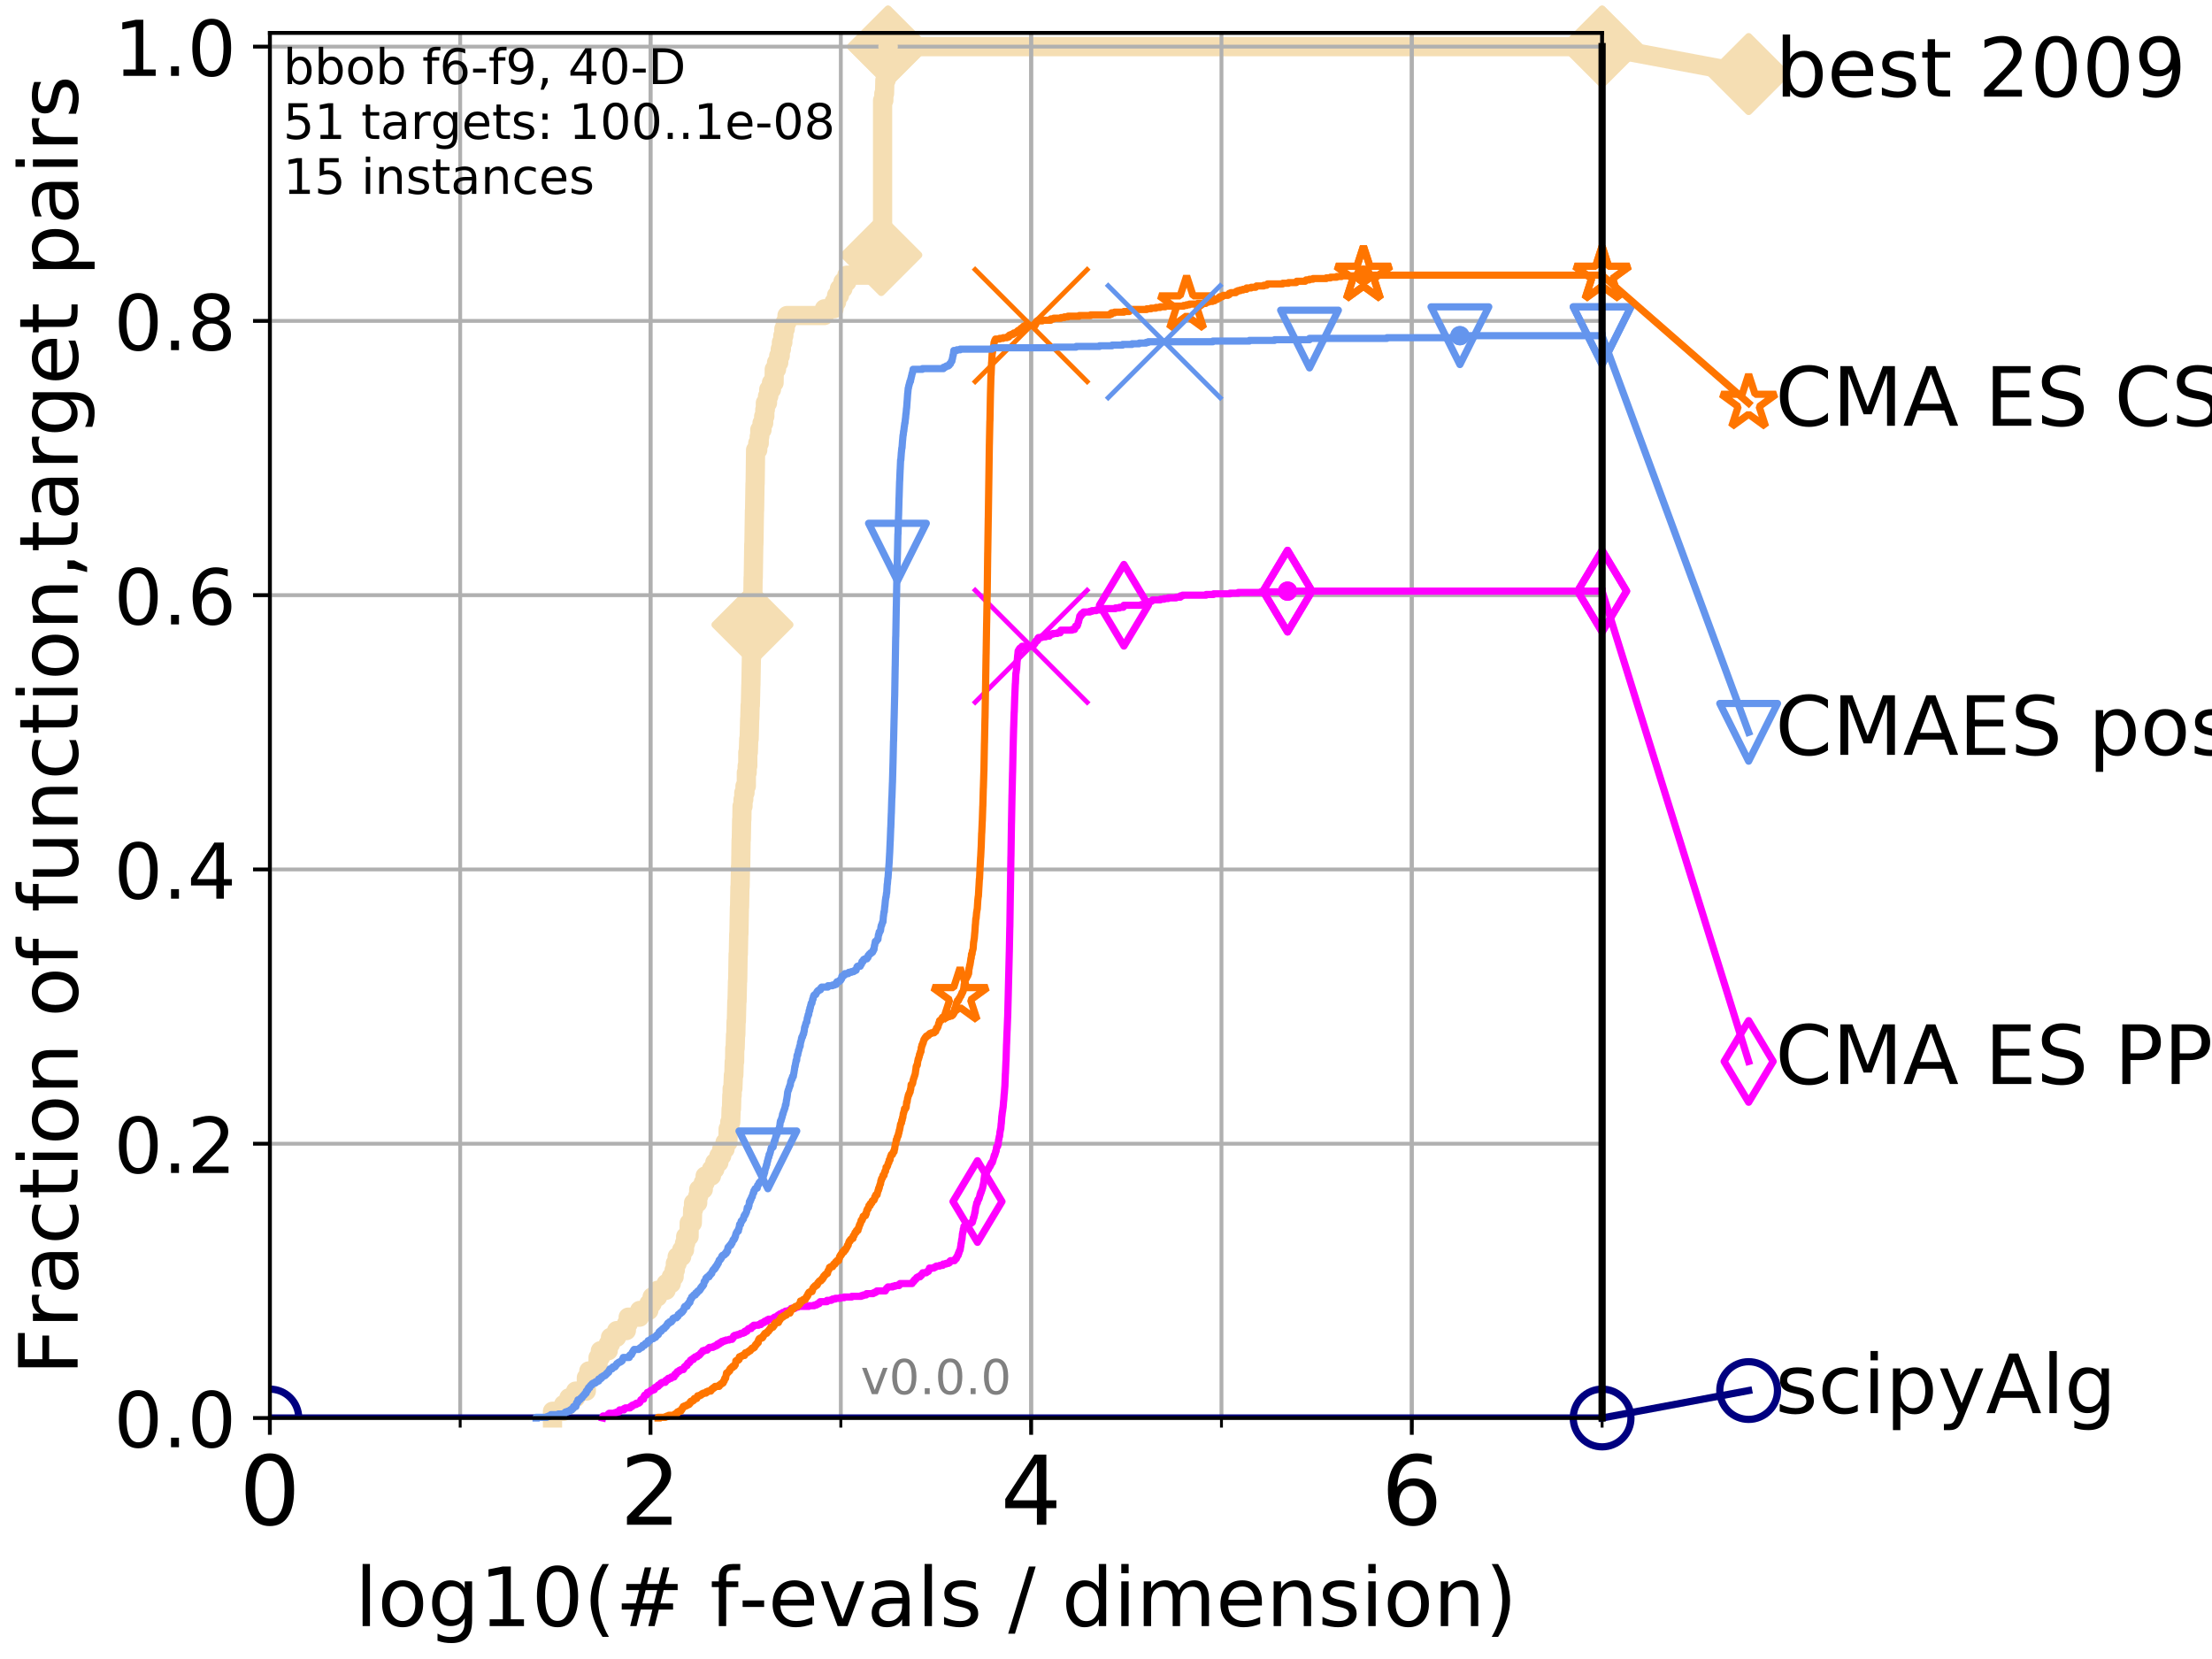 <?xml version="1.0" encoding="utf-8" standalone="no"?>
<!DOCTYPE svg PUBLIC "-//W3C//DTD SVG 1.1//EN"
  "http://www.w3.org/Graphics/SVG/1.1/DTD/svg11.dtd">
<!-- Created with matplotlib (http://matplotlib.org/) -->
<svg height="345pt" version="1.1" viewBox="0 0 460 345" width="460pt" xmlns="http://www.w3.org/2000/svg" xmlns:xlink="http://www.w3.org/1999/xlink">
 <defs>
  <style type="text/css">
*{stroke-linecap:butt;stroke-linejoin:round;}
  </style>
 </defs>
 <g id="figure_1">
  <g id="patch_1">
   <path d="M 0 345.6 
L 460.8 345.6 
L 460.8 0 
L 0 0 
z
" style="fill:#ffffff;"/>
  </g>
  <g id="axes_1">
   <g id="patch_2">
    <path d="M 56.12 294.88 
L 333.168 294.88 
L 333.168 6.845 
L 56.12 6.845 
z
" style="fill:#ffffff;"/>
   </g>
   <g id="line2d_1">
    <path d="M 114.894 294.88 
L 114.894 293.482 
L 117.195 293.482 
L 117.195 292.084 
L 118.302 292.084 
L 118.302 290.686 
L 119.698 290.686 
L 119.698 289.288 
L 121.929 289.288 
L 121.938 286.492 
L 122.444 286.492 
L 122.444 285.094 
L 124.25 285.094 
L 124.25 283.696 
L 124.372 283.696 
L 124.372 282.298 
L 124.844 282.298 
L 124.844 280.9 
L 126.482 280.9 
L 126.482 279.502 
L 126.956 279.502 
L 126.956 278.105 
L 128.232 278.105 
L 128.232 276.707 
L 130.257 276.707 
L 130.257 275.309 
L 130.638 275.309 
L 130.638 273.911 
L 133.016 273.911 
L 133.016 272.513 
L 134.938 272.513 
L 134.938 271.115 
L 135.609 271.115 
L 135.609 269.717 
L 136.758 269.717 
L 136.758 268.319 
L 138.521 268.319 
L 138.521 266.921 
L 139.597 266.921 
L 139.597 265.523 
L 140.191 265.523 
L 140.191 264.125 
L 140.441 264.125 
L 140.441 262.727 
L 140.822 262.727 
L 140.822 261.329 
L 141.764 261.329 
L 141.764 259.931 
L 142.352 259.931 
L 142.352 258.533 
L 142.592 258.533 
L 142.592 257.135 
L 143.301 257.135 
L 143.323 254.339 
L 143.973 254.339 
L 144.042 251.543 
L 144.222 251.543 
L 144.222 250.145 
L 145.091 250.145 
L 145.091 248.747 
L 145.303 248.747 
L 145.303 247.35 
L 146.255 247.35 
L 146.255 245.952 
L 146.638 245.952 
L 146.638 244.554 
L 147.954 244.554 
L 147.954 243.156 
L 148.648 243.156 
L 148.648 241.758 
L 149.496 241.758 
L 149.496 240.36 
L 150.09 240.36 
L 150.09 238.962 
L 150.781 238.962 
L 150.781 237.564 
L 151.392 237.564 
L 151.419 234.768 
L 151.752 234.768 
L 151.752 233.37 
L 151.955 233.37 
L 152.043 230.574 
L 152.117 230.574 
L 152.186 227.778 
L 152.258 227.778 
L 152.258 226.38 
L 152.408 226.38 
L 152.509 223.584 
L 152.605 223.584 
L 152.683 220.788 
L 152.767 220.788 
L 152.8 217.992 
L 152.882 217.992 
L 152.959 215.197 
L 153.019 215.197 
L 153.074 212.401 
L 153.13 212.401 
L 153.23 208.207 
L 153.277 208.207 
L 153.369 204.013 
L 153.409 204.013 
L 153.496 198.421 
L 153.543 198.421 
L 153.625 194.227 
L 153.663 194.227 
L 153.766 188.635 
L 153.798 188.635 
L 153.871 184.442 
L 153.911 184.442 
L 153.989 180.248 
L 154.031 180.248 
L 154.116 174.656 
L 154.153 174.656 
L 154.233 170.462 
L 154.274 170.462 
L 154.314 167.666 
L 154.517 167.666 
L 154.517 166.268 
L 154.675 166.268 
L 154.675 164.87 
L 154.928 164.87 
L 154.928 163.472 
L 155.206 163.472 
L 155.206 160.676 
L 155.378 160.676 
L 155.378 159.278 
L 155.507 159.278 
L 155.512 156.482 
L 155.62 156.482 
L 155.708 153.686 
L 155.792 153.686 
L 155.896 149.493 
L 155.928 149.493 
L 155.988 146.697 
L 156.043 146.697 
L 156.139 142.503 
L 156.154 142.503 
L 156.253 136.911 
L 156.284 136.911 
L 156.376 132.717 
L 156.409 132.717 
L 156.509 127.125 
L 156.52 127.125 
L 156.615 120.136 
L 156.646 120.136 
L 156.752 113.146 
L 156.782 113.146 
L 156.892 106.156 
L 156.92 106.156 
L 157.01 100.564 
L 157.039 100.564 
L 157.13 93.574 
L 157.578 93.574 
L 157.578 92.176 
L 157.89 92.176 
L 157.89 90.778 
L 158.004 90.778 
L 158.004 89.381 
L 158.47 89.381 
L 158.47 87.983 
L 158.81 87.983 
L 158.81 86.585 
L 159.049 86.585 
L 159.049 85.187 
L 159.164 85.187 
L 159.164 83.789 
L 159.607 83.789 
L 159.607 82.391 
L 159.873 82.391 
L 159.873 80.993 
L 160.434 80.993 
L 160.434 79.595 
L 160.975 79.595 
L 161.012 76.799 
L 161.486 76.799 
L 161.486 75.401 
L 161.945 75.401 
L 161.945 74.003 
L 162.259 74.003 
L 162.259 72.605 
L 162.497 72.605 
L 162.497 71.207 
L 162.798 71.207 
L 162.798 69.809 
L 163.008 69.809 
L 163.008 68.411 
L 163.297 68.411 
L 163.297 67.013 
L 163.663 67.013 
L 163.663 65.615 
L 171.435 65.615 
L 171.435 64.217 
L 173.446 64.217 
L 173.446 62.819 
L 173.975 62.819 
L 173.975 61.421 
L 174.566 61.421 
L 174.566 60.023 
L 175.295 60.023 
L 175.295 58.626 
L 176.114 58.626 
L 176.114 57.228 
L 182.568 57.228 
L 182.568 55.83 
L 182.941 55.83 
L 182.941 54.432 
L 183.271 54.432 
L 183.271 53.034 
L 183.539 53.034 
L 183.539 20.881 
L 183.796 20.881 
L 183.796 19.483 
L 183.945 19.483 
L 184.012 16.687 
L 184.271 16.687 
L 184.271 15.289 
L 184.412 15.289 
L 184.511 12.493 
L 184.647 12.493 
L 184.669 9.697 
L 333.168 9.697 
L 333.168 9.697 
" style="fill:none;stroke:#f5deb3;stroke-linecap:square;stroke-width:4;"/>
   </g>
   <g id="line2d_2">
    <defs>
     <path d="M -0 7.778 
L 7.778 0 
L 0 -7.778 
L -7.778 -0 
z
" id="m81ca060ff6" style="stroke:#f5deb3;stroke-linejoin:miter;stroke-width:1.5;"/>
    </defs>
    <g>
     <use style="fill:#f5deb3;stroke:#f5deb3;stroke-linejoin:miter;stroke-width:1.5;" x="156.479" xlink:href="#m81ca060ff6" y="129.921"/>
     <use style="fill:#f5deb3;stroke:#f5deb3;stroke-linejoin:miter;stroke-width:1.5;" x="183.271" xlink:href="#m81ca060ff6" y="53.034"/>
     <use style="fill:#f5deb3;stroke:#f5deb3;stroke-linejoin:miter;stroke-width:1.5;" x="184.669" xlink:href="#m81ca060ff6" y="9.697"/>
     <use style="fill:#f5deb3;stroke:#f5deb3;stroke-linejoin:miter;stroke-width:1.5;" x="184.669" xlink:href="#m81ca060ff6" y="9.697"/>
     <use style="fill:#f5deb3;stroke:#f5deb3;stroke-linejoin:miter;stroke-width:1.5;" x="333.168" xlink:href="#m81ca060ff6" y="9.697"/>
    </g>
   </g>
   <g id="line2d_3">
    <path style="fill:none;stroke:#f5deb3;stroke-linecap:square;stroke-width:4;"/>
    <g/>
   </g>
   <g id="line2d_4">
    <path d="M 333.168 9.697 
L 363.643 15.401 
" style="fill:none;stroke:#f5deb3;stroke-linecap:square;stroke-width:4;"/>
    <g>
     <use style="fill:#f5deb3;stroke:#f5deb3;stroke-linejoin:miter;stroke-width:1.5;" x="333.168" xlink:href="#m81ca060ff6" y="9.697"/>
     <use style="fill:#f5deb3;stroke:#f5deb3;stroke-linejoin:miter;stroke-width:1.5;" x="363.643" xlink:href="#m81ca060ff6" y="15.401"/>
    </g>
   </g>
   <g id="matplotlib.axis_1">
    <g id="xtick_1">
     <g id="line2d_5">
      <path clip-path="url(#pad767ec0e8)" d="M 56.12 294.88 
L 56.12 6.845 
" style="fill:none;stroke:#b0b0b0;stroke-linecap:square;stroke-width:0.8;"/>
     </g>
     <g id="line2d_6">
      <defs>
       <path d="M 0 0 
L 0 3.5 
" id="m8f2e2ac03e" style="stroke:#000000;stroke-width:0.8;"/>
      </defs>
      <g>
       <use style="stroke:#000000;stroke-width:0.8;" x="56.12" xlink:href="#m8f2e2ac03e" y="294.88"/>
      </g>
     </g>
     <g id="text_1">
      <!-- 0 -->
      <defs>
       <path d="M 31.781 66.406 
Q 24.172 66.406 20.328 58.906 
Q 16.5 51.422 16.5 36.375 
Q 16.5 21.391 20.328 13.891 
Q 24.172 6.391 31.781 6.391 
Q 39.453 6.391 43.281 13.891 
Q 47.125 21.391 47.125 36.375 
Q 47.125 51.422 43.281 58.906 
Q 39.453 66.406 31.781 66.406 
z
M 31.781 74.219 
Q 44.047 74.219 50.516 64.516 
Q 56.984 54.828 56.984 36.375 
Q 56.984 17.969 50.516 8.266 
Q 44.047 -1.422 31.781 -1.422 
Q 19.531 -1.422 13.062 8.266 
Q 6.594 17.969 6.594 36.375 
Q 6.594 54.828 13.062 64.516 
Q 19.531 74.219 31.781 74.219 
z
" id="DejaVuSans-30"/>
      </defs>
      <g transform="translate(49.758 317.077)scale(0.2 -0.2)">
       <use xlink:href="#DejaVuSans-30"/>
      </g>
     </g>
    </g>
    <g id="xtick_2">
     <g id="line2d_7">
      <path clip-path="url(#pad767ec0e8)" d="M 135.277 294.88 
L 135.277 6.845 
" style="fill:none;stroke:#b0b0b0;stroke-linecap:square;stroke-width:0.8;"/>
     </g>
     <g id="line2d_8">
      <g>
       <use style="stroke:#000000;stroke-width:0.8;" x="135.277" xlink:href="#m8f2e2ac03e" y="294.88"/>
      </g>
     </g>
     <g id="text_2">
      <!-- 2 -->
      <defs>
       <path d="M 19.188 8.297 
L 53.609 8.297 
L 53.609 0 
L 7.328 0 
L 7.328 8.297 
Q 12.938 14.109 22.625 23.891 
Q 32.328 33.688 34.812 36.531 
Q 39.547 41.844 41.422 45.531 
Q 43.312 49.219 43.312 52.781 
Q 43.312 58.594 39.234 62.25 
Q 35.156 65.922 28.609 65.922 
Q 23.969 65.922 18.812 64.312 
Q 13.672 62.703 7.812 59.422 
L 7.812 69.391 
Q 13.766 71.781 18.938 73 
Q 24.125 74.219 28.422 74.219 
Q 39.75 74.219 46.484 68.547 
Q 53.219 62.891 53.219 53.422 
Q 53.219 48.922 51.531 44.891 
Q 49.859 40.875 45.406 35.406 
Q 44.188 33.984 37.641 27.219 
Q 31.109 20.453 19.188 8.297 
z
" id="DejaVuSans-32"/>
      </defs>
      <g transform="translate(128.914 317.077)scale(0.2 -0.2)">
       <use xlink:href="#DejaVuSans-32"/>
      </g>
     </g>
    </g>
    <g id="xtick_3">
     <g id="line2d_9">
      <path clip-path="url(#pad767ec0e8)" d="M 214.433 294.88 
L 214.433 6.845 
" style="fill:none;stroke:#b0b0b0;stroke-linecap:square;stroke-width:0.8;"/>
     </g>
     <g id="line2d_10">
      <g>
       <use style="stroke:#000000;stroke-width:0.8;" x="214.433" xlink:href="#m8f2e2ac03e" y="294.88"/>
      </g>
     </g>
     <g id="text_3">
      <!-- 4 -->
      <defs>
       <path d="M 37.797 64.312 
L 12.891 25.391 
L 37.797 25.391 
z
M 35.203 72.906 
L 47.609 72.906 
L 47.609 25.391 
L 58.016 25.391 
L 58.016 17.188 
L 47.609 17.188 
L 47.609 0 
L 37.797 0 
L 37.797 17.188 
L 4.891 17.188 
L 4.891 26.703 
z
" id="DejaVuSans-34"/>
      </defs>
      <g transform="translate(208.071 317.077)scale(0.2 -0.2)">
       <use xlink:href="#DejaVuSans-34"/>
      </g>
     </g>
    </g>
    <g id="xtick_4">
     <g id="line2d_11">
      <path clip-path="url(#pad767ec0e8)" d="M 293.59 294.88 
L 293.59 6.845 
" style="fill:none;stroke:#b0b0b0;stroke-linecap:square;stroke-width:0.8;"/>
     </g>
     <g id="line2d_12">
      <g>
       <use style="stroke:#000000;stroke-width:0.8;" x="293.59" xlink:href="#m8f2e2ac03e" y="294.88"/>
      </g>
     </g>
     <g id="text_4">
      <!-- 6 -->
      <defs>
       <path d="M 33.016 40.375 
Q 26.375 40.375 22.484 35.828 
Q 18.609 31.297 18.609 23.391 
Q 18.609 15.531 22.484 10.953 
Q 26.375 6.391 33.016 6.391 
Q 39.656 6.391 43.531 10.953 
Q 47.406 15.531 47.406 23.391 
Q 47.406 31.297 43.531 35.828 
Q 39.656 40.375 33.016 40.375 
z
M 52.594 71.297 
L 52.594 62.312 
Q 48.875 64.062 45.094 64.984 
Q 41.312 65.922 37.594 65.922 
Q 27.828 65.922 22.672 59.328 
Q 17.531 52.734 16.797 39.406 
Q 19.672 43.656 24.016 45.922 
Q 28.375 48.188 33.594 48.188 
Q 44.578 48.188 50.953 41.516 
Q 57.328 34.859 57.328 23.391 
Q 57.328 12.156 50.688 5.359 
Q 44.047 -1.422 33.016 -1.422 
Q 20.359 -1.422 13.672 8.266 
Q 6.984 17.969 6.984 36.375 
Q 6.984 53.656 15.188 63.938 
Q 23.391 74.219 37.203 74.219 
Q 40.922 74.219 44.703 73.484 
Q 48.484 72.75 52.594 71.297 
z
" id="DejaVuSans-36"/>
      </defs>
      <g transform="translate(287.227 317.077)scale(0.2 -0.2)">
       <use xlink:href="#DejaVuSans-36"/>
      </g>
     </g>
    </g>
    <g id="xtick_5">
     <g id="line2d_13">
      <path clip-path="url(#pad767ec0e8)" d="M 56.12 294.88 
L 56.12 6.845 
" style="fill:none;stroke:#b0b0b0;stroke-linecap:square;stroke-width:0.8;"/>
     </g>
     <g id="line2d_14">
      <defs>
       <path d="M 0 0 
L 0 2 
" id="m16eb992992" style="stroke:#000000;stroke-width:0.6;"/>
      </defs>
      <g>
       <use style="stroke:#000000;stroke-width:0.6;" x="56.12" xlink:href="#m16eb992992" y="294.88"/>
      </g>
     </g>
    </g>
    <g id="xtick_6">
     <g id="line2d_15">
      <path clip-path="url(#pad767ec0e8)" d="M 95.698 294.88 
L 95.698 6.845 
" style="fill:none;stroke:#b0b0b0;stroke-linecap:square;stroke-width:0.8;"/>
     </g>
     <g id="line2d_16">
      <g>
       <use style="stroke:#000000;stroke-width:0.6;" x="95.698" xlink:href="#m16eb992992" y="294.88"/>
      </g>
     </g>
    </g>
    <g id="xtick_7">
     <g id="line2d_17">
      <path clip-path="url(#pad767ec0e8)" d="M 135.277 294.88 
L 135.277 6.845 
" style="fill:none;stroke:#b0b0b0;stroke-linecap:square;stroke-width:0.8;"/>
     </g>
     <g id="line2d_18">
      <g>
       <use style="stroke:#000000;stroke-width:0.6;" x="135.277" xlink:href="#m16eb992992" y="294.88"/>
      </g>
     </g>
    </g>
    <g id="xtick_8">
     <g id="line2d_19">
      <path clip-path="url(#pad767ec0e8)" d="M 174.855 294.88 
L 174.855 6.845 
" style="fill:none;stroke:#b0b0b0;stroke-linecap:square;stroke-width:0.8;"/>
     </g>
     <g id="line2d_20">
      <g>
       <use style="stroke:#000000;stroke-width:0.6;" x="174.855" xlink:href="#m16eb992992" y="294.88"/>
      </g>
     </g>
    </g>
    <g id="xtick_9">
     <g id="line2d_21">
      <path clip-path="url(#pad767ec0e8)" d="M 214.433 294.88 
L 214.433 6.845 
" style="fill:none;stroke:#b0b0b0;stroke-linecap:square;stroke-width:0.8;"/>
     </g>
     <g id="line2d_22">
      <g>
       <use style="stroke:#000000;stroke-width:0.6;" x="214.433" xlink:href="#m16eb992992" y="294.88"/>
      </g>
     </g>
    </g>
    <g id="xtick_10">
     <g id="line2d_23">
      <path clip-path="url(#pad767ec0e8)" d="M 254.011 294.88 
L 254.011 6.845 
" style="fill:none;stroke:#b0b0b0;stroke-linecap:square;stroke-width:0.8;"/>
     </g>
     <g id="line2d_24">
      <g>
       <use style="stroke:#000000;stroke-width:0.6;" x="254.011" xlink:href="#m16eb992992" y="294.88"/>
      </g>
     </g>
    </g>
    <g id="xtick_11">
     <g id="line2d_25">
      <path clip-path="url(#pad767ec0e8)" d="M 293.59 294.88 
L 293.59 6.845 
" style="fill:none;stroke:#b0b0b0;stroke-linecap:square;stroke-width:0.8;"/>
     </g>
     <g id="line2d_26">
      <g>
       <use style="stroke:#000000;stroke-width:0.6;" x="293.59" xlink:href="#m16eb992992" y="294.88"/>
      </g>
     </g>
    </g>
    <g id="xtick_12">
     <g id="line2d_27">
      <path clip-path="url(#pad767ec0e8)" d="M 333.168 294.88 
L 333.168 6.845 
" style="fill:none;stroke:#b0b0b0;stroke-linecap:square;stroke-width:0.8;"/>
     </g>
     <g id="line2d_28">
      <g>
       <use style="stroke:#000000;stroke-width:0.6;" x="333.168" xlink:href="#m16eb992992" y="294.88"/>
      </g>
     </g>
    </g>
    <g id="text_5">
     <!-- log10(# f-evals / dimension) -->
     <defs>
      <path d="M 9.422 75.984 
L 18.406 75.984 
L 18.406 0 
L 9.422 0 
z
" id="DejaVuSans-6c"/>
      <path d="M 30.609 48.391 
Q 23.391 48.391 19.188 42.75 
Q 14.984 37.109 14.984 27.297 
Q 14.984 17.484 19.156 11.844 
Q 23.344 6.203 30.609 6.203 
Q 37.797 6.203 41.984 11.859 
Q 46.188 17.531 46.188 27.297 
Q 46.188 37.016 41.984 42.703 
Q 37.797 48.391 30.609 48.391 
z
M 30.609 56 
Q 42.328 56 49.016 48.375 
Q 55.719 40.766 55.719 27.297 
Q 55.719 13.875 49.016 6.219 
Q 42.328 -1.422 30.609 -1.422 
Q 18.844 -1.422 12.172 6.219 
Q 5.516 13.875 5.516 27.297 
Q 5.516 40.766 12.172 48.375 
Q 18.844 56 30.609 56 
z
" id="DejaVuSans-6f"/>
      <path d="M 45.406 27.984 
Q 45.406 37.75 41.375 43.109 
Q 37.359 48.484 30.078 48.484 
Q 22.859 48.484 18.828 43.109 
Q 14.797 37.75 14.797 27.984 
Q 14.797 18.266 18.828 12.891 
Q 22.859 7.516 30.078 7.516 
Q 37.359 7.516 41.375 12.891 
Q 45.406 18.266 45.406 27.984 
z
M 54.391 6.781 
Q 54.391 -7.172 48.188 -13.984 
Q 42 -20.797 29.203 -20.797 
Q 24.469 -20.797 20.266 -20.094 
Q 16.062 -19.391 12.109 -17.922 
L 12.109 -9.188 
Q 16.062 -11.328 19.922 -12.344 
Q 23.781 -13.375 27.781 -13.375 
Q 36.625 -13.375 41.016 -8.766 
Q 45.406 -4.156 45.406 5.172 
L 45.406 9.625 
Q 42.625 4.781 38.281 2.391 
Q 33.938 0 27.875 0 
Q 17.828 0 11.672 7.656 
Q 5.516 15.328 5.516 27.984 
Q 5.516 40.672 11.672 48.328 
Q 17.828 56 27.875 56 
Q 33.938 56 38.281 53.609 
Q 42.625 51.219 45.406 46.391 
L 45.406 54.688 
L 54.391 54.688 
z
" id="DejaVuSans-67"/>
      <path d="M 12.406 8.297 
L 28.516 8.297 
L 28.516 63.922 
L 10.984 60.406 
L 10.984 69.391 
L 28.422 72.906 
L 38.281 72.906 
L 38.281 8.297 
L 54.391 8.297 
L 54.391 0 
L 12.406 0 
z
" id="DejaVuSans-31"/>
      <path d="M 31 75.875 
Q 24.469 64.656 21.281 53.656 
Q 18.109 42.672 18.109 31.391 
Q 18.109 20.125 21.312 9.062 
Q 24.516 -2 31 -13.188 
L 23.188 -13.188 
Q 15.875 -1.703 12.234 9.375 
Q 8.594 20.453 8.594 31.391 
Q 8.594 42.281 12.203 53.312 
Q 15.828 64.359 23.188 75.875 
z
" id="DejaVuSans-28"/>
      <path d="M 51.125 44 
L 36.922 44 
L 32.812 27.688 
L 47.125 27.688 
z
M 43.797 71.781 
L 38.719 51.516 
L 52.984 51.516 
L 58.109 71.781 
L 65.922 71.781 
L 60.891 51.516 
L 76.125 51.516 
L 76.125 44 
L 58.984 44 
L 54.984 27.688 
L 70.516 27.688 
L 70.516 20.219 
L 53.078 20.219 
L 48 0 
L 40.188 0 
L 45.219 20.219 
L 30.906 20.219 
L 25.875 0 
L 18.016 0 
L 23.094 20.219 
L 7.719 20.219 
L 7.719 27.688 
L 24.906 27.688 
L 29 44 
L 13.281 44 
L 13.281 51.516 
L 30.906 51.516 
L 35.891 71.781 
z
" id="DejaVuSans-23"/>
      <path id="DejaVuSans-20"/>
      <path d="M 37.109 75.984 
L 37.109 68.5 
L 28.516 68.5 
Q 23.688 68.5 21.797 66.547 
Q 19.922 64.594 19.922 59.516 
L 19.922 54.688 
L 34.719 54.688 
L 34.719 47.703 
L 19.922 47.703 
L 19.922 0 
L 10.891 0 
L 10.891 47.703 
L 2.297 47.703 
L 2.297 54.688 
L 10.891 54.688 
L 10.891 58.5 
Q 10.891 67.625 15.141 71.797 
Q 19.391 75.984 28.609 75.984 
z
" id="DejaVuSans-66"/>
      <path d="M 4.891 31.391 
L 31.203 31.391 
L 31.203 23.391 
L 4.891 23.391 
z
" id="DejaVuSans-2d"/>
      <path d="M 56.203 29.594 
L 56.203 25.203 
L 14.891 25.203 
Q 15.484 15.922 20.484 11.062 
Q 25.484 6.203 34.422 6.203 
Q 39.594 6.203 44.453 7.469 
Q 49.312 8.734 54.109 11.281 
L 54.109 2.781 
Q 49.266 0.734 44.188 -0.344 
Q 39.109 -1.422 33.891 -1.422 
Q 20.797 -1.422 13.156 6.188 
Q 5.516 13.812 5.516 26.812 
Q 5.516 40.234 12.766 48.109 
Q 20.016 56 32.328 56 
Q 43.359 56 49.781 48.891 
Q 56.203 41.797 56.203 29.594 
z
M 47.219 32.234 
Q 47.125 39.594 43.094 43.984 
Q 39.062 48.391 32.422 48.391 
Q 24.906 48.391 20.391 44.141 
Q 15.875 39.891 15.188 32.172 
z
" id="DejaVuSans-65"/>
      <path d="M 2.984 54.688 
L 12.5 54.688 
L 29.594 8.797 
L 46.688 54.688 
L 56.203 54.688 
L 35.688 0 
L 23.484 0 
z
" id="DejaVuSans-76"/>
      <path d="M 34.281 27.484 
Q 23.391 27.484 19.188 25 
Q 14.984 22.516 14.984 16.5 
Q 14.984 11.719 18.141 8.906 
Q 21.297 6.109 26.703 6.109 
Q 34.188 6.109 38.703 11.406 
Q 43.219 16.703 43.219 25.484 
L 43.219 27.484 
z
M 52.203 31.203 
L 52.203 0 
L 43.219 0 
L 43.219 8.297 
Q 40.141 3.328 35.547 0.953 
Q 30.953 -1.422 24.312 -1.422 
Q 15.922 -1.422 10.953 3.297 
Q 6 8.016 6 15.922 
Q 6 25.141 12.172 29.828 
Q 18.359 34.516 30.609 34.516 
L 43.219 34.516 
L 43.219 35.406 
Q 43.219 41.609 39.141 45 
Q 35.062 48.391 27.688 48.391 
Q 23 48.391 18.547 47.266 
Q 14.109 46.141 10.016 43.891 
L 10.016 52.203 
Q 14.938 54.109 19.578 55.047 
Q 24.219 56 28.609 56 
Q 40.484 56 46.344 49.844 
Q 52.203 43.703 52.203 31.203 
z
" id="DejaVuSans-61"/>
      <path d="M 44.281 53.078 
L 44.281 44.578 
Q 40.484 46.531 36.375 47.5 
Q 32.281 48.484 27.875 48.484 
Q 21.188 48.484 17.844 46.438 
Q 14.5 44.391 14.5 40.281 
Q 14.5 37.156 16.891 35.375 
Q 19.281 33.594 26.516 31.984 
L 29.594 31.297 
Q 39.156 29.25 43.188 25.516 
Q 47.219 21.781 47.219 15.094 
Q 47.219 7.469 41.188 3.016 
Q 35.156 -1.422 24.609 -1.422 
Q 20.219 -1.422 15.453 -0.562 
Q 10.688 0.297 5.422 2 
L 5.422 11.281 
Q 10.406 8.688 15.234 7.391 
Q 20.062 6.109 24.812 6.109 
Q 31.156 6.109 34.562 8.281 
Q 37.984 10.453 37.984 14.406 
Q 37.984 18.062 35.516 20.016 
Q 33.062 21.969 24.703 23.781 
L 21.578 24.516 
Q 13.234 26.266 9.516 29.906 
Q 5.812 33.547 5.812 39.891 
Q 5.812 47.609 11.281 51.797 
Q 16.75 56 26.812 56 
Q 31.781 56 36.172 55.266 
Q 40.578 54.547 44.281 53.078 
z
" id="DejaVuSans-73"/>
      <path d="M 25.391 72.906 
L 33.688 72.906 
L 8.297 -9.281 
L 0 -9.281 
z
" id="DejaVuSans-2f"/>
      <path d="M 45.406 46.391 
L 45.406 75.984 
L 54.391 75.984 
L 54.391 0 
L 45.406 0 
L 45.406 8.203 
Q 42.578 3.328 38.25 0.953 
Q 33.938 -1.422 27.875 -1.422 
Q 17.969 -1.422 11.734 6.484 
Q 5.516 14.406 5.516 27.297 
Q 5.516 40.188 11.734 48.094 
Q 17.969 56 27.875 56 
Q 33.938 56 38.25 53.625 
Q 42.578 51.266 45.406 46.391 
z
M 14.797 27.297 
Q 14.797 17.391 18.875 11.75 
Q 22.953 6.109 30.078 6.109 
Q 37.203 6.109 41.297 11.75 
Q 45.406 17.391 45.406 27.297 
Q 45.406 37.203 41.297 42.844 
Q 37.203 48.484 30.078 48.484 
Q 22.953 48.484 18.875 42.844 
Q 14.797 37.203 14.797 27.297 
z
" id="DejaVuSans-64"/>
      <path d="M 9.422 54.688 
L 18.406 54.688 
L 18.406 0 
L 9.422 0 
z
M 9.422 75.984 
L 18.406 75.984 
L 18.406 64.594 
L 9.422 64.594 
z
" id="DejaVuSans-69"/>
      <path d="M 52 44.188 
Q 55.375 50.25 60.062 53.125 
Q 64.75 56 71.094 56 
Q 79.641 56 84.281 50.016 
Q 88.922 44.047 88.922 33.016 
L 88.922 0 
L 79.891 0 
L 79.891 32.719 
Q 79.891 40.578 77.094 44.375 
Q 74.312 48.188 68.609 48.188 
Q 61.625 48.188 57.562 43.547 
Q 53.516 38.922 53.516 30.906 
L 53.516 0 
L 44.484 0 
L 44.484 32.719 
Q 44.484 40.625 41.703 44.406 
Q 38.922 48.188 33.109 48.188 
Q 26.219 48.188 22.156 43.531 
Q 18.109 38.875 18.109 30.906 
L 18.109 0 
L 9.078 0 
L 9.078 54.688 
L 18.109 54.688 
L 18.109 46.188 
Q 21.188 51.219 25.484 53.609 
Q 29.781 56 35.688 56 
Q 41.656 56 45.828 52.969 
Q 50 49.953 52 44.188 
z
" id="DejaVuSans-6d"/>
      <path d="M 54.891 33.016 
L 54.891 0 
L 45.906 0 
L 45.906 32.719 
Q 45.906 40.484 42.875 44.328 
Q 39.844 48.188 33.797 48.188 
Q 26.516 48.188 22.312 43.547 
Q 18.109 38.922 18.109 30.906 
L 18.109 0 
L 9.078 0 
L 9.078 54.688 
L 18.109 54.688 
L 18.109 46.188 
Q 21.344 51.125 25.703 53.562 
Q 30.078 56 35.797 56 
Q 45.219 56 50.047 50.172 
Q 54.891 44.344 54.891 33.016 
z
" id="DejaVuSans-6e"/>
      <path d="M 8.016 75.875 
L 15.828 75.875 
Q 23.141 64.359 26.781 53.312 
Q 30.422 42.281 30.422 31.391 
Q 30.422 20.453 26.781 9.375 
Q 23.141 -1.703 15.828 -13.188 
L 8.016 -13.188 
Q 14.5 -2 17.703 9.062 
Q 20.906 20.125 20.906 31.391 
Q 20.906 42.672 17.703 53.656 
Q 14.5 64.656 8.016 75.875 
z
" id="DejaVuSans-29"/>
     </defs>
     <g transform="translate(73.803 338.154)scale(0.17 -0.17)">
      <use xlink:href="#DejaVuSans-6c"/>
      <use x="27.783" xlink:href="#DejaVuSans-6f"/>
      <use x="88.965" xlink:href="#DejaVuSans-67"/>
      <use x="152.441" xlink:href="#DejaVuSans-31"/>
      <use x="216.064" xlink:href="#DejaVuSans-30"/>
      <use x="279.688" xlink:href="#DejaVuSans-28"/>
      <use x="318.701" xlink:href="#DejaVuSans-23"/>
      <use x="402.49" xlink:href="#DejaVuSans-20"/>
      <use x="434.277" xlink:href="#DejaVuSans-66"/>
      <use x="469.404" xlink:href="#DejaVuSans-2d"/>
      <use x="505.488" xlink:href="#DejaVuSans-65"/>
      <use x="567.012" xlink:href="#DejaVuSans-76"/>
      <use x="626.191" xlink:href="#DejaVuSans-61"/>
      <use x="687.471" xlink:href="#DejaVuSans-6c"/>
      <use x="715.254" xlink:href="#DejaVuSans-73"/>
      <use x="767.354" xlink:href="#DejaVuSans-20"/>
      <use x="799.141" xlink:href="#DejaVuSans-2f"/>
      <use x="832.832" xlink:href="#DejaVuSans-20"/>
      <use x="864.619" xlink:href="#DejaVuSans-64"/>
      <use x="928.096" xlink:href="#DejaVuSans-69"/>
      <use x="955.879" xlink:href="#DejaVuSans-6d"/>
      <use x="1053.291" xlink:href="#DejaVuSans-65"/>
      <use x="1114.814" xlink:href="#DejaVuSans-6e"/>
      <use x="1178.193" xlink:href="#DejaVuSans-73"/>
      <use x="1230.293" xlink:href="#DejaVuSans-69"/>
      <use x="1258.076" xlink:href="#DejaVuSans-6f"/>
      <use x="1319.258" xlink:href="#DejaVuSans-6e"/>
      <use x="1382.637" xlink:href="#DejaVuSans-29"/>
     </g>
    </g>
   </g>
   <g id="matplotlib.axis_2">
    <g id="ytick_1">
     <g id="line2d_29">
      <path clip-path="url(#pad767ec0e8)" d="M 56.12 294.88 
L 333.168 294.88 
" style="fill:none;stroke:#b0b0b0;stroke-linecap:square;stroke-width:0.8;"/>
     </g>
     <g id="line2d_30">
      <defs>
       <path d="M 0 0 
L -3.5 0 
" id="m9e007662e1" style="stroke:#000000;stroke-width:0.8;"/>
      </defs>
      <g>
       <use style="stroke:#000000;stroke-width:0.8;" x="56.12" xlink:href="#m9e007662e1" y="294.88"/>
      </g>
     </g>
     <g id="text_6">
      <!-- 0.0 -->
      <defs>
       <path d="M 10.688 12.406 
L 21 12.406 
L 21 0 
L 10.688 0 
z
" id="DejaVuSans-2e"/>
      </defs>
      <g transform="translate(23.675 300.959)scale(0.16 -0.16)">
       <use xlink:href="#DejaVuSans-30"/>
       <use x="63.623" xlink:href="#DejaVuSans-2e"/>
       <use x="95.41" xlink:href="#DejaVuSans-30"/>
      </g>
     </g>
    </g>
    <g id="ytick_2">
     <g id="line2d_31">
      <path clip-path="url(#pad767ec0e8)" d="M 56.12 237.843 
L 333.168 237.843 
" style="fill:none;stroke:#b0b0b0;stroke-linecap:square;stroke-width:0.8;"/>
     </g>
     <g id="line2d_32">
      <g>
       <use style="stroke:#000000;stroke-width:0.8;" x="56.12" xlink:href="#m9e007662e1" y="237.843"/>
      </g>
     </g>
     <g id="text_7">
      <!-- 0.2 -->
      <g transform="translate(23.675 243.922)scale(0.16 -0.16)">
       <use xlink:href="#DejaVuSans-30"/>
       <use x="63.623" xlink:href="#DejaVuSans-2e"/>
       <use x="95.41" xlink:href="#DejaVuSans-32"/>
      </g>
     </g>
    </g>
    <g id="ytick_3">
     <g id="line2d_33">
      <path clip-path="url(#pad767ec0e8)" d="M 56.12 180.807 
L 333.168 180.807 
" style="fill:none;stroke:#b0b0b0;stroke-linecap:square;stroke-width:0.8;"/>
     </g>
     <g id="line2d_34">
      <g>
       <use style="stroke:#000000;stroke-width:0.8;" x="56.12" xlink:href="#m9e007662e1" y="180.807"/>
      </g>
     </g>
     <g id="text_8">
      <!-- 0.4 -->
      <g transform="translate(23.675 186.886)scale(0.16 -0.16)">
       <use xlink:href="#DejaVuSans-30"/>
       <use x="63.623" xlink:href="#DejaVuSans-2e"/>
       <use x="95.41" xlink:href="#DejaVuSans-34"/>
      </g>
     </g>
    </g>
    <g id="ytick_4">
     <g id="line2d_35">
      <path clip-path="url(#pad767ec0e8)" d="M 56.12 123.77 
L 333.168 123.77 
" style="fill:none;stroke:#b0b0b0;stroke-linecap:square;stroke-width:0.8;"/>
     </g>
     <g id="line2d_36">
      <g>
       <use style="stroke:#000000;stroke-width:0.8;" x="56.12" xlink:href="#m9e007662e1" y="123.77"/>
      </g>
     </g>
     <g id="text_9">
      <!-- 0.6 -->
      <g transform="translate(23.675 129.849)scale(0.16 -0.16)">
       <use xlink:href="#DejaVuSans-30"/>
       <use x="63.623" xlink:href="#DejaVuSans-2e"/>
       <use x="95.41" xlink:href="#DejaVuSans-36"/>
      </g>
     </g>
    </g>
    <g id="ytick_5">
     <g id="line2d_37">
      <path clip-path="url(#pad767ec0e8)" d="M 56.12 66.734 
L 333.168 66.734 
" style="fill:none;stroke:#b0b0b0;stroke-linecap:square;stroke-width:0.8;"/>
     </g>
     <g id="line2d_38">
      <g>
       <use style="stroke:#000000;stroke-width:0.8;" x="56.12" xlink:href="#m9e007662e1" y="66.734"/>
      </g>
     </g>
     <g id="text_10">
      <!-- 0.8 -->
      <defs>
       <path d="M 31.781 34.625 
Q 24.75 34.625 20.719 30.859 
Q 16.703 27.094 16.703 20.516 
Q 16.703 13.922 20.719 10.156 
Q 24.75 6.391 31.781 6.391 
Q 38.812 6.391 42.859 10.172 
Q 46.922 13.969 46.922 20.516 
Q 46.922 27.094 42.891 30.859 
Q 38.875 34.625 31.781 34.625 
z
M 21.922 38.812 
Q 15.578 40.375 12.031 44.719 
Q 8.5 49.078 8.5 55.328 
Q 8.5 64.062 14.719 69.141 
Q 20.953 74.219 31.781 74.219 
Q 42.672 74.219 48.875 69.141 
Q 55.078 64.062 55.078 55.328 
Q 55.078 49.078 51.531 44.719 
Q 48 40.375 41.703 38.812 
Q 48.828 37.156 52.797 32.312 
Q 56.781 27.484 56.781 20.516 
Q 56.781 9.906 50.312 4.234 
Q 43.844 -1.422 31.781 -1.422 
Q 19.734 -1.422 13.25 4.234 
Q 6.781 9.906 6.781 20.516 
Q 6.781 27.484 10.781 32.312 
Q 14.797 37.156 21.922 38.812 
z
M 18.312 54.391 
Q 18.312 48.734 21.844 45.562 
Q 25.391 42.391 31.781 42.391 
Q 38.141 42.391 41.719 45.562 
Q 45.312 48.734 45.312 54.391 
Q 45.312 60.062 41.719 63.234 
Q 38.141 66.406 31.781 66.406 
Q 25.391 66.406 21.844 63.234 
Q 18.312 60.062 18.312 54.391 
z
" id="DejaVuSans-38"/>
      </defs>
      <g transform="translate(23.675 72.812)scale(0.16 -0.16)">
       <use xlink:href="#DejaVuSans-30"/>
       <use x="63.623" xlink:href="#DejaVuSans-2e"/>
       <use x="95.41" xlink:href="#DejaVuSans-38"/>
      </g>
     </g>
    </g>
    <g id="ytick_6">
     <g id="line2d_39">
      <path clip-path="url(#pad767ec0e8)" d="M 56.12 9.697 
L 333.168 9.697 
" style="fill:none;stroke:#b0b0b0;stroke-linecap:square;stroke-width:0.8;"/>
     </g>
     <g id="line2d_40">
      <g>
       <use style="stroke:#000000;stroke-width:0.8;" x="56.12" xlink:href="#m9e007662e1" y="9.697"/>
      </g>
     </g>
     <g id="text_11">
      <!-- 1.0 -->
      <g transform="translate(23.675 15.776)scale(0.16 -0.16)">
       <use xlink:href="#DejaVuSans-31"/>
       <use x="63.623" xlink:href="#DejaVuSans-2e"/>
       <use x="95.41" xlink:href="#DejaVuSans-30"/>
      </g>
     </g>
    </g>
    <g id="text_12">
     <!-- Fraction of function,target pairs -->
     <defs>
      <path d="M 9.812 72.906 
L 51.703 72.906 
L 51.703 64.594 
L 19.672 64.594 
L 19.672 43.109 
L 48.578 43.109 
L 48.578 34.812 
L 19.672 34.812 
L 19.672 0 
L 9.812 0 
z
" id="DejaVuSans-46"/>
      <path d="M 41.109 46.297 
Q 39.594 47.172 37.812 47.578 
Q 36.031 48 33.891 48 
Q 26.266 48 22.188 43.047 
Q 18.109 38.094 18.109 28.812 
L 18.109 0 
L 9.078 0 
L 9.078 54.688 
L 18.109 54.688 
L 18.109 46.188 
Q 20.953 51.172 25.484 53.578 
Q 30.031 56 36.531 56 
Q 37.453 56 38.578 55.875 
Q 39.703 55.766 41.062 55.516 
z
" id="DejaVuSans-72"/>
      <path d="M 48.781 52.594 
L 48.781 44.188 
Q 44.969 46.297 41.141 47.344 
Q 37.312 48.391 33.406 48.391 
Q 24.656 48.391 19.812 42.844 
Q 14.984 37.312 14.984 27.297 
Q 14.984 17.281 19.812 11.734 
Q 24.656 6.203 33.406 6.203 
Q 37.312 6.203 41.141 7.25 
Q 44.969 8.297 48.781 10.406 
L 48.781 2.094 
Q 45.016 0.344 40.984 -0.531 
Q 36.969 -1.422 32.422 -1.422 
Q 20.062 -1.422 12.781 6.344 
Q 5.516 14.109 5.516 27.297 
Q 5.516 40.672 12.859 48.328 
Q 20.219 56 33.016 56 
Q 37.156 56 41.109 55.141 
Q 45.062 54.297 48.781 52.594 
z
" id="DejaVuSans-63"/>
      <path d="M 18.312 70.219 
L 18.312 54.688 
L 36.812 54.688 
L 36.812 47.703 
L 18.312 47.703 
L 18.312 18.016 
Q 18.312 11.328 20.141 9.422 
Q 21.969 7.516 27.594 7.516 
L 36.812 7.516 
L 36.812 0 
L 27.594 0 
Q 17.188 0 13.234 3.875 
Q 9.281 7.766 9.281 18.016 
L 9.281 47.703 
L 2.688 47.703 
L 2.688 54.688 
L 9.281 54.688 
L 9.281 70.219 
z
" id="DejaVuSans-74"/>
      <path d="M 8.5 21.578 
L 8.5 54.688 
L 17.484 54.688 
L 17.484 21.922 
Q 17.484 14.156 20.5 10.266 
Q 23.531 6.391 29.594 6.391 
Q 36.859 6.391 41.078 11.031 
Q 45.312 15.672 45.312 23.688 
L 45.312 54.688 
L 54.297 54.688 
L 54.297 0 
L 45.312 0 
L 45.312 8.406 
Q 42.047 3.422 37.719 1 
Q 33.406 -1.422 27.688 -1.422 
Q 18.266 -1.422 13.375 4.438 
Q 8.5 10.297 8.5 21.578 
z
M 31.109 56 
z
" id="DejaVuSans-75"/>
      <path d="M 11.719 12.406 
L 22.016 12.406 
L 22.016 4 
L 14.016 -11.625 
L 7.719 -11.625 
L 11.719 4 
z
" id="DejaVuSans-2c"/>
      <path d="M 18.109 8.203 
L 18.109 -20.797 
L 9.078 -20.797 
L 9.078 54.688 
L 18.109 54.688 
L 18.109 46.391 
Q 20.953 51.266 25.266 53.625 
Q 29.594 56 35.594 56 
Q 45.562 56 51.781 48.094 
Q 58.016 40.188 58.016 27.297 
Q 58.016 14.406 51.781 6.484 
Q 45.562 -1.422 35.594 -1.422 
Q 29.594 -1.422 25.266 0.953 
Q 20.953 3.328 18.109 8.203 
z
M 48.688 27.297 
Q 48.688 37.203 44.609 42.844 
Q 40.531 48.484 33.406 48.484 
Q 26.266 48.484 22.188 42.844 
Q 18.109 37.203 18.109 27.297 
Q 18.109 17.391 22.188 11.75 
Q 26.266 6.109 33.406 6.109 
Q 40.531 6.109 44.609 11.75 
Q 48.688 17.391 48.688 27.297 
z
" id="DejaVuSans-70"/>
     </defs>
     <g transform="translate(16.14 286.002)rotate(-90)scale(0.17 -0.17)">
      <use xlink:href="#DejaVuSans-46"/>
      <use x="57.41" xlink:href="#DejaVuSans-72"/>
      <use x="98.523" xlink:href="#DejaVuSans-61"/>
      <use x="159.803" xlink:href="#DejaVuSans-63"/>
      <use x="214.783" xlink:href="#DejaVuSans-74"/>
      <use x="253.992" xlink:href="#DejaVuSans-69"/>
      <use x="281.775" xlink:href="#DejaVuSans-6f"/>
      <use x="342.957" xlink:href="#DejaVuSans-6e"/>
      <use x="406.336" xlink:href="#DejaVuSans-20"/>
      <use x="438.123" xlink:href="#DejaVuSans-6f"/>
      <use x="499.305" xlink:href="#DejaVuSans-66"/>
      <use x="534.51" xlink:href="#DejaVuSans-20"/>
      <use x="566.297" xlink:href="#DejaVuSans-66"/>
      <use x="601.502" xlink:href="#DejaVuSans-75"/>
      <use x="664.881" xlink:href="#DejaVuSans-6e"/>
      <use x="728.26" xlink:href="#DejaVuSans-63"/>
      <use x="783.24" xlink:href="#DejaVuSans-74"/>
      <use x="822.449" xlink:href="#DejaVuSans-69"/>
      <use x="850.232" xlink:href="#DejaVuSans-6f"/>
      <use x="911.414" xlink:href="#DejaVuSans-6e"/>
      <use x="974.793" xlink:href="#DejaVuSans-2c"/>
      <use x="1006.58" xlink:href="#DejaVuSans-74"/>
      <use x="1045.789" xlink:href="#DejaVuSans-61"/>
      <use x="1107.068" xlink:href="#DejaVuSans-72"/>
      <use x="1148.166" xlink:href="#DejaVuSans-67"/>
      <use x="1211.643" xlink:href="#DejaVuSans-65"/>
      <use x="1273.166" xlink:href="#DejaVuSans-74"/>
      <use x="1312.375" xlink:href="#DejaVuSans-20"/>
      <use x="1344.162" xlink:href="#DejaVuSans-70"/>
      <use x="1407.639" xlink:href="#DejaVuSans-61"/>
      <use x="1468.918" xlink:href="#DejaVuSans-69"/>
      <use x="1496.701" xlink:href="#DejaVuSans-72"/>
      <use x="1537.814" xlink:href="#DejaVuSans-73"/>
     </g>
    </g>
   </g>
   <g id="line2d_41">
    <defs>
     <path d="M 0 1.5 
C 0.398 1.5 0.779 1.342 1.061 1.061 
C 1.342 0.779 1.5 0.398 1.5 0 
C 1.5 -0.398 1.342 -0.779 1.061 -1.061 
C 0.779 -1.342 0.398 -1.5 0 -1.5 
C -0.398 -1.5 -0.779 -1.342 -1.061 -1.061 
C -1.342 -0.779 -1.5 -0.398 -1.5 0 
C -1.5 0.398 -1.342 0.779 -1.061 1.061 
C -0.779 1.342 -0.398 1.5 0 1.5 
z
" id="ma1f7f007ea" style="stroke:#f5deb3;"/>
    </defs>
    <g>
     <use style="fill:#f5deb3;stroke:#f5deb3;" x="184.669" xlink:href="#ma1f7f007ea" y="9.697"/>
     <use style="fill:#f5deb3;stroke:#f5deb3;" x="184.669" xlink:href="#ma1f7f007ea" y="9.697"/>
    </g>
   </g>
   <g id="line2d_42">
    <path clip-path="url(#pad767ec0e8)" d="M 56.12 294.88 
L 56.12 294.88 
L 56.12 294.88 
L 56.12 294.88 
L 333.168 294.88 
" style="fill:none;stroke:#000080;stroke-linecap:square;stroke-width:1.5;"/>
   </g>
   <g id="line2d_43">
    <defs>
     <path d="M 0 6 
C 1.591 6 3.117 5.368 4.243 4.243 
C 5.368 3.117 6 1.591 6 0 
C 6 -1.591 5.368 -3.117 4.243 -4.243 
C 3.117 -5.368 1.591 -6 0 -6 
C -1.591 -6 -3.117 -5.368 -4.243 -4.243 
C -5.368 -3.117 -6 -1.591 -6 0 
C -6 1.591 -5.368 3.117 -4.243 4.243 
C -3.117 5.368 -1.591 6 0 6 
z
" id="m7a3add68ad" style="stroke:#000080;stroke-width:1.5;"/>
    </defs>
    <g clip-path="url(#pad767ec0e8)">
     <use style="fill:none;stroke:#000080;stroke-width:1.5;" x="56.12" xlink:href="#m7a3add68ad" y="294.88"/>
    </g>
   </g>
   <g id="line2d_44">
    <path clip-path="url(#pad767ec0e8)" style="fill:none;stroke:#000080;stroke-linecap:square;stroke-width:1.5;"/>
    <g clip-path="url(#pad767ec0e8)">
     <use style="fill:none;stroke:#000080;stroke-width:1.5;" x="-1" xlink:href="#m7a3add68ad" y="580.063"/>
     <use style="fill:none;stroke:#000080;stroke-width:1.5;" x="333.168" xlink:href="#m7a3add68ad" y="580.063"/>
    </g>
   </g>
   <g id="line2d_45">
    <defs>
     <path d="M 0 1.5 
C 0.398 1.5 0.779 1.342 1.061 1.061 
C 1.342 0.779 1.5 0.398 1.5 0 
C 1.5 -0.398 1.342 -0.779 1.061 -1.061 
C 0.779 -1.342 0.398 -1.5 0 -1.5 
C -0.398 -1.5 -0.779 -1.342 -1.061 -1.061 
C -1.342 -0.779 -1.5 -0.398 -1.5 0 
C -1.5 0.398 -1.342 0.779 -1.061 1.061 
C -0.779 1.342 -0.398 1.5 0 1.5 
z
" id="m81d3e69c42" style="stroke:#ff00ff;"/>
    </defs>
    <g>
     <use style="fill:#ff00ff;stroke:#ff00ff;" x="267.756" xlink:href="#m81d3e69c42" y="122.931"/>
     <use style="fill:#ff00ff;stroke:#ff00ff;" x="267.756" xlink:href="#m81d3e69c42" y="122.931"/>
    </g>
   </g>
   <g id="line2d_46">
    <path d="M 125.31 294.88 
L 125.402 294.461 
L 126.496 294.461 
L 126.496 294.041 
L 126.674 294.041 
L 126.674 293.901 
L 127.879 293.901 
L 127.879 293.762 
L 128.29 293.762 
L 128.29 293.622 
L 128.736 293.622 
L 128.736 293.482 
L 128.849 293.482 
L 128.849 293.202 
L 129.749 293.202 
L 129.767 292.923 
L 130.054 292.923 
L 130.054 292.783 
L 131.017 292.783 
L 131.094 292.503 
L 131.441 292.503 
L 131.473 292.224 
L 131.823 292.224 
L 131.823 292.084 
L 132.28 292.084 
L 132.331 291.804 
L 132.853 291.804 
L 132.853 291.665 
L 133.045 291.665 
L 133.152 291.385 
L 133.201 291.385 
L 133.264 291.106 
L 133.456 291.106 
L 133.456 290.966 
L 133.843 290.966 
L 133.899 290.407 
L 134.029 290.407 
L 134.066 290.127 
L 134.386 290.127 
L 134.386 289.987 
L 134.575 289.987 
L 134.62 289.568 
L 134.96 289.568 
L 134.96 289.428 
L 135.16 289.428 
L 135.16 289.288 
L 135.311 289.288 
L 135.311 289.148 
L 135.688 289.148 
L 135.688 289.009 
L 136.062 289.009 
L 136.132 288.589 
L 136.363 288.589 
L 136.363 288.449 
L 136.599 288.449 
L 136.599 288.31 
L 136.891 288.31 
L 136.899 288.03 
L 137.167 288.03 
L 137.167 287.89 
L 137.347 287.89 
L 137.427 287.611 
L 137.69 287.611 
L 137.69 287.471 
L 138.335 287.471 
L 138.335 287.331 
L 138.45 287.331 
L 138.45 287.051 
L 138.645 287.051 
L 138.645 286.912 
L 138.974 286.912 
L 138.974 286.632 
L 139.573 286.632 
L 139.587 286.352 
L 140.185 286.352 
L 140.22 286.073 
L 140.307 286.073 
L 140.32 285.793 
L 140.615 285.793 
L 140.703 285.514 
L 140.741 285.514 
L 140.741 285.374 
L 140.859 285.374 
L 140.859 285.234 
L 141.189 285.234 
L 141.298 284.955 
L 141.595 284.955 
L 141.595 284.815 
L 142.111 284.815 
L 142.168 284.535 
L 142.277 284.535 
L 142.309 284.256 
L 142.474 284.256 
L 142.474 284.116 
L 142.648 284.116 
L 142.648 283.976 
L 142.89 283.976 
L 142.961 283.557 
L 143.071 283.557 
L 143.071 283.417 
L 143.355 283.417 
L 143.355 283.277 
L 143.497 283.277 
L 143.59 282.858 
L 143.79 282.858 
L 143.79 282.718 
L 144.194 282.718 
L 144.194 282.438 
L 144.4 282.438 
L 144.4 282.298 
L 144.568 282.298 
L 144.568 282.159 
L 144.994 282.159 
L 144.994 282.019 
L 145.11 282.019 
L 145.11 281.879 
L 145.38 281.879 
L 145.38 281.739 
L 145.537 281.739 
L 145.537 281.599 
L 145.65 281.599 
L 145.65 281.46 
L 145.762 281.46 
L 145.762 281.32 
L 145.906 281.32 
L 145.906 281.18 
L 146.038 281.18 
L 146.132 280.9 
L 146.532 280.9 
L 146.532 280.761 
L 147.068 280.761 
L 147.176 280.481 
L 147.353 280.481 
L 147.353 280.341 
L 147.512 280.341 
L 147.512 280.201 
L 148.245 280.201 
L 148.245 280.062 
L 148.534 280.062 
L 148.534 279.922 
L 148.866 279.922 
L 148.866 279.782 
L 149.162 279.782 
L 149.194 279.502 
L 149.599 279.502 
L 149.677 279.223 
L 150.036 279.223 
L 150.118 278.943 
L 150.556 278.943 
L 150.556 278.804 
L 150.982 278.804 
L 150.982 278.664 
L 151.634 278.664 
L 151.634 278.524 
L 152.241 278.524 
L 152.3 278.244 
L 152.481 278.244 
L 152.556 277.825 
L 152.785 277.825 
L 152.785 277.685 
L 153.298 277.685 
L 153.298 277.545 
L 153.76 277.545 
L 153.76 277.406 
L 154.042 277.406 
L 154.042 277.266 
L 154.527 277.266 
L 154.527 277.126 
L 154.855 277.126 
L 154.891 276.846 
L 155.326 276.846 
L 155.371 276.567 
L 155.527 276.567 
L 155.527 276.427 
L 155.666 276.427 
L 155.666 276.287 
L 156.204 276.287 
L 156.275 276.008 
L 156.358 276.008 
L 156.358 275.868 
L 156.673 275.868 
L 156.741 275.588 
L 157.764 275.588 
L 157.764 275.448 
L 158.238 275.448 
L 158.238 275.169 
L 158.603 275.169 
L 158.603 275.029 
L 158.914 275.029 
L 159.024 274.749 
L 159.538 274.749 
L 159.547 274.47 
L 159.838 274.47 
L 159.838 274.33 
L 160.649 274.33 
L 160.649 274.19 
L 161.056 274.19 
L 161.057 273.911 
L 161.46 273.911 
L 161.46 273.771 
L 161.629 273.771 
L 161.629 273.631 
L 161.802 273.631 
L 161.802 273.491 
L 162.029 273.491 
L 162.029 273.351 
L 162.234 273.351 
L 162.234 273.212 
L 162.751 273.212 
L 162.777 272.932 
L 163.26 272.932 
L 163.361 272.653 
L 163.965 272.653 
L 163.965 272.513 
L 164.45 272.513 
L 164.535 272.093 
L 165.299 272.093 
L 165.299 271.954 
L 165.515 271.954 
L 165.515 271.814 
L 165.983 271.814 
L 165.983 271.674 
L 168.199 271.674 
L 168.199 271.534 
L 169.321 271.534 
L 169.321 271.394 
L 169.764 271.394 
L 169.764 271.255 
L 169.999 271.255 
L 169.999 271.115 
L 170.338 271.115 
L 170.39 270.835 
L 170.546 270.835 
L 170.546 270.695 
L 171.975 270.695 
L 171.988 270.416 
L 172.857 270.416 
L 172.857 270.276 
L 173.144 270.276 
L 173.144 270.136 
L 173.701 270.136 
L 173.701 269.996 
L 174.728 269.996 
L 174.728 269.857 
L 175.553 269.857 
L 175.553 269.717 
L 177.136 269.717 
L 177.136 269.577 
L 179.099 269.577 
L 179.099 269.437 
L 179.522 269.437 
L 179.522 269.297 
L 180.115 269.297 
L 180.201 269.018 
L 181.567 269.018 
L 181.567 268.878 
L 181.873 268.878 
L 181.873 268.738 
L 182.171 268.738 
L 182.171 268.598 
L 182.345 268.598 
L 182.345 268.459 
L 184.118 268.459 
L 184.171 268.179 
L 184.269 268.179 
L 184.36 267.899 
L 184.539 267.899 
L 184.539 267.76 
L 184.651 267.76 
L 184.651 267.62 
L 185.636 267.62 
L 185.636 267.48 
L 186.141 267.48 
L 186.141 267.34 
L 186.983 267.34 
L 186.983 267.061 
L 187.176 267.061 
L 187.176 266.921 
L 189.678 266.921 
L 189.773 266.641 
L 189.875 266.641 
L 189.875 266.502 
L 190.046 266.502 
L 190.089 266.222 
L 190.219 266.222 
L 190.219 266.082 
L 190.433 266.082 
L 190.539 265.803 
L 190.632 265.803 
L 190.632 265.663 
L 190.878 265.663 
L 190.878 265.523 
L 191.326 265.523 
L 191.362 265.243 
L 191.625 265.243 
L 191.673 264.964 
L 191.814 264.964 
L 191.879 264.684 
L 192.62 264.684 
L 192.62 264.544 
L 192.798 264.544 
L 192.798 264.405 
L 193.064 264.405 
L 193.109 264.125 
L 193.234 264.125 
L 193.284 263.706 
L 194.192 263.706 
L 194.192 263.566 
L 194.468 263.566 
L 194.468 263.426 
L 194.711 263.426 
L 194.711 263.286 
L 195.42 263.286 
L 195.42 263.146 
L 196.054 263.146 
L 196.131 262.867 
L 196.723 262.867 
L 196.723 262.727 
L 197.234 262.727 
L 197.234 262.587 
L 197.476 262.587 
L 197.494 262.308 
L 197.653 262.308 
L 197.653 262.168 
L 198.494 262.168 
L 198.564 261.888 
L 198.721 261.888 
L 198.721 261.748 
L 198.879 261.748 
L 198.891 261.469 
L 199.01 261.469 
L 199.076 261.189 
L 199.126 261.189 
L 199.126 261.049 
L 199.263 261.049 
L 199.294 260.63 
L 199.41 260.63 
L 199.459 260.211 
L 199.539 260.211 
L 199.604 259.931 
L 199.669 259.931 
L 199.766 259.232 
L 199.784 259.232 
L 199.865 258.533 
L 199.896 258.533 
L 200.002 257.694 
L 200.054 257.694 
L 200.149 256.576 
L 200.184 256.576 
L 200.232 256.157 
L 200.305 256.157 
L 200.322 255.597 
L 200.422 255.597 
L 200.45 255.038 
L 201.087 255.038 
L 201.087 254.898 
L 201.211 254.898 
L 201.211 254.759 
L 201.604 254.759 
L 201.605 254.479 
L 201.788 254.479 
L 201.788 254.339 
L 202.032 254.339 
L 202.032 254.199 
L 202.202 254.199 
L 202.308 253.78 
L 202.326 253.78 
L 202.424 253.221 
L 202.51 253.221 
L 202.618 252.662 
L 202.645 252.662 
L 202.721 252.103 
L 202.784 252.103 
L 202.887 251.124 
L 202.904 251.124 
L 203.007 250.705 
L 203.022 250.705 
L 203.116 250.145 
L 203.249 250.145 
L 203.344 249.586 
L 203.392 249.586 
L 203.392 249.446 
L 203.523 249.446 
L 203.606 249.167 
L 203.636 249.167 
L 203.728 248.747 
L 203.75 248.747 
L 203.81 248.328 
L 203.91 248.328 
L 203.95 247.909 
L 204.065 247.909 
L 204.145 247.489 
L 204.2 247.489 
L 204.306 247.07 
L 204.33 247.07 
L 204.42 246.511 
L 204.451 246.511 
L 204.552 245.952 
L 204.564 245.952 
L 204.673 244.973 
L 204.683 244.973 
L 204.771 244.274 
L 204.81 244.274 
L 204.813 243.994 
L 204.987 243.994 
L 204.987 243.855 
L 205.114 243.855 
L 205.114 243.715 
L 205.243 243.715 
L 205.308 243.295 
L 205.364 243.295 
L 205.364 243.156 
L 205.572 243.156 
L 205.668 242.736 
L 205.758 242.736 
L 205.758 242.596 
L 205.884 242.596 
L 205.892 242.317 
L 206.023 242.317 
L 206.027 242.037 
L 206.152 242.037 
L 206.176 241.758 
L 206.357 241.758 
L 206.462 241.338 
L 206.488 241.338 
L 206.592 240.919 
L 206.601 240.919 
L 206.695 240.5 
L 206.765 240.5 
L 206.767 240.22 
L 206.886 240.22 
L 206.967 239.801 
L 207.018 239.801 
L 207.062 239.381 
L 207.156 239.381 
L 207.242 238.542 
L 207.295 238.542 
L 207.295 238.403 
L 207.458 238.403 
L 207.563 237.983 
L 207.573 237.983 
L 207.669 237.005 
L 207.703 237.005 
L 207.813 236.306 
L 207.868 236.306 
L 207.96 235.327 
L 207.985 235.327 
L 208.075 234.768 
L 208.115 234.768 
L 208.204 233.65 
L 208.226 233.65 
L 208.335 232.112 
L 208.355 232.112 
L 208.46 231.133 
L 208.483 231.133 
L 208.589 230.294 
L 208.606 230.294 
L 208.713 228.896 
L 208.73 228.896 
L 208.826 227.499 
L 208.848 227.499 
L 208.958 225.961 
L 208.968 225.961 
L 209.071 223.305 
L 209.084 223.305 
L 209.194 220.649 
L 209.211 220.649 
L 209.315 217.154 
L 209.323 217.154 
L 209.428 214.358 
L 209.436 214.358 
L 209.544 211.562 
L 209.552 211.562 
L 209.662 207.228 
L 209.663 207.228 
L 209.773 202.615 
L 209.776 202.615 
L 209.887 198.002 
L 209.891 198.002 
L 209.994 192.829 
L 210.003 192.829 
L 210.113 185.42 
L 210.118 185.42 
L 210.227 178.151 
L 210.234 178.151 
L 210.341 171.161 
L 210.347 171.161 
L 210.455 165.29 
L 210.459 165.29 
L 210.566 160.676 
L 210.572 160.676 
L 210.682 155.504 
L 210.683 155.504 
L 210.794 151.31 
L 210.798 151.31 
L 210.905 148.095 
L 210.919 148.095 
L 211.023 144.879 
L 211.031 144.879 
L 211.139 142.223 
L 211.155 142.223 
L 211.257 139.987 
L 211.289 139.987 
L 211.387 139.148 
L 211.414 139.148 
L 211.518 137.47 
L 211.534 137.47 
L 211.638 136.212 
L 211.655 136.212 
L 211.728 135.373 
L 211.865 135.373 
L 211.877 135.094 
L 211.998 135.094 
L 212.072 134.814 
L 212.362 134.814 
L 212.423 134.534 
L 212.546 134.534 
L 212.546 134.395 
L 214.828 134.395 
L 214.897 134.115 
L 215.009 134.115 
L 215.053 133.836 
L 215.239 133.836 
L 215.292 133.416 
L 215.441 133.416 
L 215.441 133.276 
L 215.706 133.276 
L 215.706 133.137 
L 215.83 133.137 
L 215.83 132.717 
L 215.97 132.717 
L 215.97 132.577 
L 216.632 132.577 
L 216.632 132.438 
L 217.442 132.438 
L 217.442 132.298 
L 218.234 132.298 
L 218.234 131.878 
L 218.964 131.878 
L 218.964 131.739 
L 219.885 131.739 
L 219.885 131.599 
L 220.465 131.599 
L 220.532 131.179 
L 220.624 131.179 
L 220.624 131.04 
L 222.938 131.04 
L 222.938 130.9 
L 223.461 130.9 
L 223.506 130.62 
L 223.605 130.62 
L 223.683 130.201 
L 223.994 130.201 
L 224.053 129.921 
L 224.119 129.921 
L 224.216 129.362 
L 224.298 129.362 
L 224.385 128.803 
L 224.433 128.803 
L 224.542 128.104 
L 224.813 128.104 
L 224.836 127.685 
L 225.015 127.685 
L 225.015 127.545 
L 225.317 127.545 
L 225.343 127.265 
L 226.643 127.265 
L 226.643 127.125 
L 227.096 127.125 
L 227.096 126.986 
L 227.979 126.986 
L 227.979 126.846 
L 228.685 126.846 
L 228.762 126.566 
L 231.966 126.566 
L 231.966 126.426 
L 232.809 126.426 
L 232.809 126.287 
L 233.583 126.287 
L 233.583 126.147 
L 233.701 126.147 
L 233.727 125.867 
L 237.303 125.867 
L 237.303 125.727 
L 238.393 125.727 
L 238.393 125.588 
L 238.516 125.588 
L 238.551 125.308 
L 238.654 125.308 
L 238.654 125.168 
L 239.256 125.168 
L 239.256 125.028 
L 239.515 125.028 
L 239.515 124.889 
L 239.677 124.889 
L 239.677 124.749 
L 241.298 124.749 
L 241.298 124.609 
L 242.081 124.609 
L 242.081 124.469 
L 242.928 124.469 
L 242.928 124.329 
L 244.598 124.329 
L 244.598 124.19 
L 245.467 124.19 
L 245.484 123.91 
L 245.926 123.91 
L 245.926 123.77 
L 250.814 123.77 
L 250.814 123.63 
L 252.37 123.63 
L 252.37 123.491 
L 255.793 123.491 
L 255.793 123.351 
L 257.496 123.351 
L 257.496 123.211 
L 262.179 123.211 
L 262.179 123.071 
L 267.756 123.071 
L 267.756 122.931 
L 333.168 122.931 
L 333.168 122.931 
" style="fill:none;stroke:#ff00ff;stroke-linecap:square;stroke-width:1.5;"/>
   </g>
   <g id="line2d_47">
    <defs>
     <path d="M -0 8.485 
L 5.091 0 
L 0 -8.485 
L -5.091 -0 
z
" id="m176d3a28ad" style="stroke:#ff00ff;stroke-linejoin:miter;stroke-width:1.5;"/>
    </defs>
    <g>
     <use style="fill:none;stroke:#ff00ff;stroke-linejoin:miter;stroke-width:1.5;" x="203.274" xlink:href="#m176d3a28ad" y="249.866"/>
     <use style="fill:none;stroke:#ff00ff;stroke-linejoin:miter;stroke-width:1.5;" x="233.727" xlink:href="#m176d3a28ad" y="125.867"/>
     <use style="fill:none;stroke:#ff00ff;stroke-linejoin:miter;stroke-width:1.5;" x="267.756" xlink:href="#m176d3a28ad" y="122.931"/>
     <use style="fill:none;stroke:#ff00ff;stroke-linejoin:miter;stroke-width:1.5;" x="267.756" xlink:href="#m176d3a28ad" y="122.931"/>
     <use style="fill:none;stroke:#ff00ff;stroke-linejoin:miter;stroke-width:1.5;" x="333.168" xlink:href="#m176d3a28ad" y="122.931"/>
    </g>
   </g>
   <g id="line2d_48">
    <path style="fill:none;stroke:#ff00ff;stroke-linecap:square;stroke-width:1.5;"/>
    <g/>
   </g>
   <g id="line2d_49">
    <path clip-path="url(#pad767ec0e8)" d="M 214.433 134.395 
" style="fill:none;stroke:#ff00ff;stroke-linecap:square;stroke-width:1.5;"/>
    <defs>
     <path d="M -12 12 
L 12 -12 
M -12 -12 
L 12 12 
" id="mb98a8b74ed" style="stroke:#ff00ff;"/>
    </defs>
    <g clip-path="url(#pad767ec0e8)">
     <use style="fill:#ff00ff;stroke:#ff00ff;" x="214.433" xlink:href="#mb98a8b74ed" y="134.395"/>
    </g>
   </g>
   <g id="line2d_50">
    <defs>
     <path d="M 0 1.5 
C 0.398 1.5 0.779 1.342 1.061 1.061 
C 1.342 0.779 1.5 0.398 1.5 0 
C 1.5 -0.398 1.342 -0.779 1.061 -1.061 
C 0.779 -1.342 0.398 -1.5 0 -1.5 
C -0.398 -1.5 -0.779 -1.342 -1.061 -1.061 
C -1.342 -0.779 -1.5 -0.398 -1.5 0 
C -1.5 0.398 -1.342 0.779 -1.061 1.061 
C -0.779 1.342 -0.398 1.5 0 1.5 
z
" id="m20a577d2bd" style="stroke:#ff7500;"/>
    </defs>
    <g>
     <use style="fill:#ff7500;stroke:#ff7500;" x="283.535" xlink:href="#m20a577d2bd" y="57.228"/>
     <use style="fill:#ff7500;stroke:#ff7500;" x="283.535" xlink:href="#m20a577d2bd" y="57.228"/>
    </g>
   </g>
   <g id="line2d_51">
    <path d="M 136.844 294.88 
L 136.844 294.74 
L 138.389 294.74 
L 138.389 294.6 
L 138.73 294.6 
L 138.73 294.461 
L 139.088 294.461 
L 139.088 294.321 
L 140.185 294.321 
L 140.185 294.181 
L 140.339 294.181 
L 140.339 294.041 
L 140.691 294.041 
L 140.691 293.901 
L 140.862 293.901 
L 140.869 293.622 
L 141.137 293.622 
L 141.137 293.482 
L 141.571 293.482 
L 141.589 293.202 
L 141.775 293.202 
L 141.802 292.923 
L 141.934 292.923 
L 141.934 292.783 
L 142.062 292.783 
L 142.067 292.503 
L 142.346 292.503 
L 142.346 292.364 
L 142.718 292.364 
L 142.718 292.224 
L 142.964 292.224 
L 142.964 292.084 
L 143.291 292.084 
L 143.291 291.944 
L 143.428 291.944 
L 143.428 291.804 
L 143.542 291.804 
L 143.545 291.525 
L 143.688 291.525 
L 143.688 291.385 
L 144.032 291.385 
L 144.032 291.245 
L 144.255 291.245 
L 144.288 290.966 
L 144.392 290.966 
L 144.392 290.826 
L 144.901 290.826 
L 145.001 290.546 
L 145.02 290.546 
L 145.076 290.267 
L 145.525 290.267 
L 145.525 290.127 
L 145.811 290.127 
L 145.811 289.987 
L 145.957 289.987 
L 145.957 289.847 
L 146.237 289.847 
L 146.237 289.708 
L 146.815 289.708 
L 146.883 289.428 
L 147.212 289.428 
L 147.212 289.288 
L 147.809 289.288 
L 147.875 289.009 
L 147.97 289.009 
L 147.97 288.869 
L 148.213 288.869 
L 148.213 288.729 
L 148.326 288.729 
L 148.326 288.589 
L 148.589 288.589 
L 148.589 288.449 
L 148.702 288.449 
L 148.702 288.31 
L 149.552 288.31 
L 149.569 288.03 
L 149.792 288.03 
L 149.792 287.89 
L 149.932 287.89 
L 149.932 287.75 
L 150.156 287.75 
L 150.156 287.611 
L 150.375 287.611 
L 150.462 287.191 
L 150.604 287.191 
L 150.712 286.632 
L 150.89 286.632 
L 150.975 286.073 
L 151.002 286.073 
L 151.088 285.514 
L 151.325 285.514 
L 151.325 285.374 
L 151.464 285.374 
L 151.546 285.094 
L 151.755 285.094 
L 151.799 284.675 
L 151.927 284.675 
L 151.927 284.535 
L 152.081 284.535 
L 152.081 284.395 
L 152.354 284.395 
L 152.371 284.116 
L 152.718 284.116 
L 152.767 283.836 
L 152.902 283.836 
L 152.985 283.277 
L 153.019 283.277 
L 153.022 282.997 
L 153.221 282.997 
L 153.221 282.858 
L 153.561 282.858 
L 153.561 282.718 
L 153.704 282.718 
L 153.756 282.159 
L 154.052 282.159 
L 154.052 282.019 
L 154.354 282.019 
L 154.354 281.879 
L 154.834 281.879 
L 154.899 281.46 
L 154.997 281.46 
L 154.997 281.32 
L 155.39 281.32 
L 155.39 281.18 
L 155.593 281.18 
L 155.593 281.04 
L 155.795 281.04 
L 155.795 280.9 
L 156.035 280.9 
L 156.138 280.621 
L 156.274 280.621 
L 156.274 280.481 
L 156.397 280.481 
L 156.397 280.341 
L 156.718 280.341 
L 156.718 280.201 
L 156.905 280.201 
L 156.935 279.922 
L 157.046 279.922 
L 157.11 279.642 
L 157.302 279.642 
L 157.356 279.363 
L 157.486 279.363 
L 157.486 279.223 
L 157.678 279.223 
L 157.727 278.664 
L 157.866 278.664 
L 157.885 278.384 
L 158.115 278.384 
L 158.115 278.244 
L 158.502 278.244 
L 158.502 278.105 
L 158.628 278.105 
L 158.663 277.825 
L 158.782 277.825 
L 158.883 277.545 
L 158.974 277.545 
L 158.974 277.406 
L 159.09 277.406 
L 159.09 277.266 
L 159.454 277.266 
L 159.509 276.986 
L 159.653 276.986 
L 159.653 276.846 
L 159.845 276.846 
L 159.917 276.567 
L 160.007 276.567 
L 160.007 276.427 
L 160.165 276.427 
L 160.215 276.147 
L 160.292 276.147 
L 160.292 276.008 
L 160.743 276.008 
L 160.779 275.728 
L 160.959 275.728 
L 161.063 275.309 
L 161.25 275.309 
L 161.295 275.029 
L 161.89 275.029 
L 161.953 274.749 
L 162.004 274.749 
L 162.079 274.47 
L 162.22 274.47 
L 162.275 274.19 
L 162.406 274.19 
L 162.437 273.911 
L 162.811 273.911 
L 162.811 273.771 
L 162.947 273.771 
L 162.947 273.631 
L 163.219 273.631 
L 163.219 273.491 
L 163.532 273.491 
L 163.588 273.212 
L 163.75 273.212 
L 163.75 273.072 
L 164.271 273.072 
L 164.374 272.792 
L 164.408 272.792 
L 164.423 272.513 
L 164.529 272.513 
L 164.529 272.373 
L 164.66 272.373 
L 164.66 272.233 
L 164.923 272.233 
L 165.012 271.954 
L 165.258 271.954 
L 165.258 271.814 
L 165.423 271.814 
L 165.423 271.674 
L 165.863 271.674 
L 165.863 271.534 
L 166.018 271.534 
L 166.113 271.255 
L 166.282 271.255 
L 166.282 271.115 
L 166.403 271.115 
L 166.463 270.556 
L 166.939 270.556 
L 166.99 270.276 
L 167.465 270.276 
L 167.568 269.857 
L 167.669 269.857 
L 167.669 269.717 
L 167.817 269.717 
L 167.83 269.437 
L 167.995 269.437 
L 168.042 269.018 
L 168.197 269.018 
L 168.23 268.738 
L 168.492 268.738 
L 168.492 268.598 
L 168.87 268.598 
L 168.935 268.319 
L 168.982 268.319 
L 169.019 267.899 
L 169.117 267.899 
L 169.22 267.62 
L 169.423 267.62 
L 169.506 267.34 
L 169.816 267.34 
L 169.816 267.2 
L 169.969 267.2 
L 170.052 266.781 
L 170.196 266.781 
L 170.29 266.502 
L 170.428 266.502 
L 170.428 266.362 
L 170.721 266.362 
L 170.786 266.082 
L 170.994 266.082 
L 171.012 265.803 
L 171.198 265.803 
L 171.285 265.383 
L 171.458 265.383 
L 171.54 265.104 
L 171.697 265.104 
L 171.697 264.964 
L 171.876 264.964 
L 171.876 264.824 
L 172.085 264.824 
L 172.187 264.265 
L 172.254 264.265 
L 172.364 263.985 
L 172.425 263.985 
L 172.498 263.566 
L 172.72 263.566 
L 172.72 263.426 
L 173.147 263.426 
L 173.191 263.146 
L 173.332 263.146 
L 173.369 262.867 
L 173.659 262.867 
L 173.754 262.447 
L 173.999 262.447 
L 174.026 262.168 
L 174.408 262.168 
L 174.458 261.748 
L 174.531 261.748 
L 174.585 261.329 
L 174.696 261.329 
L 174.741 261.049 
L 174.924 261.049 
L 174.926 260.77 
L 175.102 260.77 
L 175.201 260.35 
L 175.505 260.35 
L 175.561 259.931 
L 175.831 259.931 
L 175.858 259.652 
L 175.974 259.652 
L 176.082 259.372 
L 176.159 259.372 
L 176.238 258.953 
L 176.387 258.953 
L 176.495 258.393 
L 176.512 258.393 
L 176.608 258.114 
L 176.792 258.114 
L 176.819 257.834 
L 176.936 257.834 
L 176.936 257.694 
L 177.101 257.694 
L 177.101 257.555 
L 177.375 257.555 
L 177.439 256.995 
L 177.602 256.995 
L 177.712 256.716 
L 177.714 256.716 
L 177.76 256.436 
L 177.829 256.436 
L 177.829 256.296 
L 178.034 256.296 
L 178.11 255.877 
L 178.424 255.877 
L 178.515 255.318 
L 178.607 255.318 
L 178.71 254.759 
L 178.801 254.759 
L 178.845 254.479 
L 178.93 254.479 
L 179.014 254.06 
L 179.067 254.06 
L 179.078 253.78 
L 179.273 253.78 
L 179.275 253.501 
L 179.385 253.501 
L 179.493 252.941 
L 179.745 252.941 
L 179.745 252.802 
L 179.988 252.802 
L 180.005 252.382 
L 180.163 252.382 
L 180.252 251.683 
L 180.353 251.683 
L 180.385 251.404 
L 180.549 251.404 
L 180.642 250.984 
L 180.694 250.984 
L 180.701 250.705 
L 180.958 250.705 
L 180.994 250.285 
L 181.193 250.285 
L 181.193 250.145 
L 181.314 250.145 
L 181.386 249.726 
L 181.559 249.726 
L 181.559 249.586 
L 181.761 249.586 
L 181.799 249.307 
L 181.881 249.307 
L 181.919 248.887 
L 182.054 248.887 
L 182.13 248.468 
L 182.395 248.468 
L 182.503 247.909 
L 182.52 247.909 
L 182.617 247.489 
L 182.7 247.489 
L 182.731 247.07 
L 182.837 247.07 
L 182.94 246.511 
L 182.961 246.511 
L 183.038 246.231 
L 183.108 246.231 
L 183.184 245.532 
L 183.268 245.532 
L 183.32 245.113 
L 183.409 245.113 
L 183.409 244.973 
L 183.521 244.973 
L 183.62 244.414 
L 183.847 244.414 
L 183.922 243.855 
L 183.974 243.855 
L 184.016 243.575 
L 184.149 243.575 
L 184.258 242.876 
L 184.261 242.876 
L 184.261 242.736 
L 184.445 242.736 
L 184.525 242.457 
L 184.579 242.457 
L 184.659 242.037 
L 184.699 242.037 
L 184.764 241.758 
L 184.848 241.758 
L 184.929 241.199 
L 185.088 241.199 
L 185.185 240.5 
L 185.251 240.5 
L 185.359 240.08 
L 185.606 240.08 
L 185.712 239.661 
L 185.77 239.661 
L 185.77 239.521 
L 185.928 239.521 
L 185.996 238.962 
L 186.049 238.962 
L 186.153 238.123 
L 186.182 238.123 
L 186.227 237.843 
L 186.294 237.843 
L 186.388 237.005 
L 186.499 237.005 
L 186.587 236.445 
L 186.666 236.445 
L 186.706 236.166 
L 186.796 236.166 
L 186.872 235.607 
L 186.934 235.607 
L 187.009 235.048 
L 187.059 235.048 
L 187.16 234.488 
L 187.17 234.488 
L 187.27 233.789 
L 187.331 233.789 
L 187.402 233.51 
L 187.475 233.51 
L 187.527 232.951 
L 187.613 232.951 
L 187.684 232.391 
L 187.748 232.391 
L 187.841 231.553 
L 187.9 231.553 
L 187.976 231.133 
L 188.021 231.133 
L 188.091 230.574 
L 188.316 230.574 
L 188.375 230.294 
L 188.441 230.294 
L 188.547 229.176 
L 188.638 229.176 
L 188.742 228.337 
L 188.784 228.337 
L 188.884 227.778 
L 188.97 227.778 
L 188.986 227.499 
L 189.09 227.499 
L 189.174 227.079 
L 189.266 227.079 
L 189.335 226.52 
L 189.389 226.52 
L 189.48 225.541 
L 189.675 225.541 
L 189.731 225.262 
L 189.795 225.262 
L 189.903 224.563 
L 189.933 224.563 
L 190.035 224.143 
L 190.075 224.143 
L 190.175 223.724 
L 190.216 223.724 
L 190.317 223.305 
L 190.332 223.305 
L 190.438 222.466 
L 190.457 222.466 
L 190.53 221.767 
L 190.608 221.767 
L 190.643 221.487 
L 190.757 221.487 
L 190.853 220.649 
L 190.883 220.649 
L 190.94 220.229 
L 191.029 220.229 
L 191.086 219.81 
L 191.153 219.81 
L 191.214 219.251 
L 191.315 219.251 
L 191.403 218.691 
L 191.521 218.691 
L 191.58 217.853 
L 191.644 217.853 
L 191.724 217.293 
L 191.832 217.293 
L 191.908 216.874 
L 191.99 216.874 
L 192.044 216.455 
L 192.108 216.455 
L 192.137 216.175 
L 192.234 216.175 
L 192.312 215.896 
L 192.402 215.896 
L 192.402 215.756 
L 192.554 215.756 
L 192.62 215.476 
L 192.859 215.476 
L 192.859 215.336 
L 193.086 215.336 
L 193.086 215.197 
L 193.208 215.197 
L 193.208 215.057 
L 193.359 215.057 
L 193.359 214.917 
L 193.694 214.917 
L 193.694 214.777 
L 194.258 214.777 
L 194.318 214.498 
L 194.591 214.498 
L 194.698 214.078 
L 194.712 214.078 
L 194.744 213.799 
L 194.941 213.799 
L 194.973 213.519 
L 195.073 213.519 
L 195.177 212.96 
L 195.194 212.96 
L 195.194 212.82 
L 195.315 212.82 
L 195.381 212.261 
L 195.546 212.261 
L 195.546 212.121 
L 195.833 212.121 
L 195.908 211.702 
L 195.979 211.702 
L 195.979 211.562 
L 196.947 211.562 
L 196.947 211.422 
L 197.411 211.422 
L 197.411 211.282 
L 197.903 211.282 
L 197.903 211.142 
L 198.099 211.142 
L 198.099 211.003 
L 198.218 211.003 
L 198.325 210.723 
L 198.389 210.723 
L 198.481 210.024 
L 198.512 210.024 
L 198.537 209.745 
L 198.679 209.745 
L 198.776 209.046 
L 198.814 209.046 
L 198.924 208.486 
L 199.038 208.486 
L 199.106 208.067 
L 199.336 208.067 
L 199.414 207.648 
L 199.533 207.648 
L 199.611 207.368 
L 199.664 207.368 
L 199.75 207.088 
L 199.857 207.088 
L 199.951 206.669 
L 200.047 206.669 
L 200.061 206.389 
L 200.185 206.389 
L 200.284 206.11 
L 200.296 206.11 
L 200.378 205.69 
L 200.407 205.69 
L 200.514 204.712 
L 200.615 204.712 
L 200.719 203.733 
L 200.799 203.733 
L 200.839 203.454 
L 200.972 203.454 
L 200.977 203.174 
L 201.108 203.174 
L 201.156 202.895 
L 201.267 202.895 
L 201.282 202.475 
L 201.427 202.475 
L 201.517 201.357 
L 201.566 201.357 
L 201.668 200.658 
L 201.712 200.658 
L 201.821 199.959 
L 201.825 199.959 
L 201.912 199.26 
L 201.972 199.26 
L 202.032 198.421 
L 202.14 198.421 
L 202.219 197.722 
L 202.254 197.722 
L 202.364 197.303 
L 202.367 197.303 
L 202.467 195.905 
L 202.486 195.905 
L 202.588 195.206 
L 202.605 195.206 
L 202.709 193.948 
L 202.72 193.948 
L 202.829 192.27 
L 202.846 192.27 
L 202.928 191.012 
L 202.983 191.012 
L 203.089 189.754 
L 203.101 189.754 
L 203.205 189.055 
L 203.228 189.055 
L 203.339 187.237 
L 203.34 187.237 
L 203.435 186.399 
L 203.462 186.399 
L 203.571 184.442 
L 203.576 184.442 
L 203.669 182.764 
L 203.703 182.764 
L 203.808 180.387 
L 203.814 180.387 
L 203.921 178.291 
L 203.933 178.291 
L 204.038 176.194 
L 204.046 176.194 
L 204.143 173.258 
L 204.158 173.258 
L 204.267 170.742 
L 204.275 170.742 
L 204.376 167.666 
L 204.386 167.666 
L 204.489 163.892 
L 204.498 163.892 
L 204.605 160.397 
L 204.612 160.397 
L 204.721 154.525 
L 204.727 154.525 
L 204.835 149.353 
L 204.842 149.353 
L 204.953 142.782 
L 204.956 142.782 
L 205.065 136.072 
L 205.07 136.072 
L 205.179 129.502 
L 205.183 129.502 
L 205.286 123.63 
L 205.294 123.63 
L 205.401 114.963 
L 205.406 114.963 
L 205.517 107.694 
L 205.523 107.694 
L 205.634 99.865 
L 205.635 99.865 
L 205.743 92.456 
L 205.747 92.456 
L 205.85 87.563 
L 205.863 87.563 
L 205.973 81.832 
L 205.974 81.832 
L 206.079 78.057 
L 206.099 78.057 
L 206.209 75.401 
L 206.224 75.401 
L 206.33 73.444 
L 206.372 73.444 
L 206.481 72.605 
L 206.505 72.605 
L 206.594 72.046 
L 206.645 72.046 
L 206.725 71.207 
L 206.759 71.207 
L 206.859 70.788 
L 206.999 70.788 
L 207.012 70.508 
L 207.877 70.508 
L 207.877 70.368 
L 208.605 70.368 
L 208.605 70.229 
L 209.387 70.229 
L 209.387 70.089 
L 209.773 70.089 
L 209.78 69.809 
L 209.94 69.809 
L 209.94 69.669 
L 210.305 69.669 
L 210.305 69.53 
L 210.676 69.53 
L 210.676 69.39 
L 210.816 69.39 
L 210.816 69.25 
L 211.247 69.25 
L 211.247 69.11 
L 211.495 69.11 
L 211.59 68.831 
L 211.763 68.831 
L 211.763 68.691 
L 212.111 68.691 
L 212.219 68.411 
L 212.319 68.411 
L 212.319 68.271 
L 212.71 68.271 
L 212.716 67.992 
L 212.822 67.992 
L 212.822 67.852 
L 213.112 67.852 
L 213.112 67.712 
L 215.234 67.712 
L 215.343 67.433 
L 215.399 67.433 
L 215.488 67.013 
L 215.539 67.013 
L 215.648 66.734 
L 216.759 66.734 
L 216.759 66.594 
L 218.514 66.594 
L 218.527 66.314 
L 219.117 66.314 
L 219.117 66.174 
L 220.641 66.174 
L 220.641 66.035 
L 221.341 66.035 
L 221.341 65.895 
L 222.085 65.895 
L 222.085 65.755 
L 224.432 65.755 
L 224.432 65.615 
L 226.808 65.615 
L 226.808 65.475 
L 230.767 65.475 
L 230.767 65.336 
L 231.143 65.336 
L 231.143 65.056 
L 231.779 65.056 
L 231.779 64.916 
L 233.731 64.916 
L 233.731 64.777 
L 234.839 64.777 
L 234.915 64.497 
L 235.059 64.497 
L 235.059 64.357 
L 238.476 64.357 
L 238.476 64.217 
L 239.362 64.217 
L 239.362 64.078 
L 240.38 64.078 
L 240.38 63.938 
L 241.261 63.938 
L 241.261 63.798 
L 242.313 63.798 
L 242.313 63.658 
L 246.142 63.658 
L 246.142 63.518 
L 246.767 63.518 
L 246.767 63.379 
L 247.342 63.379 
L 247.342 63.239 
L 249.059 63.239 
L 249.059 63.099 
L 250.744 63.099 
L 250.818 62.819 
L 251.365 62.819 
L 251.365 62.68 
L 252.145 62.68 
L 252.145 62.54 
L 252.592 62.54 
L 252.592 62.4 
L 252.707 62.4 
L 252.707 62.26 
L 253.144 62.26 
L 253.144 62.12 
L 253.32 62.12 
L 253.32 61.981 
L 253.636 61.981 
L 253.645 61.701 
L 254.171 61.701 
L 254.171 61.561 
L 254.368 61.561 
L 254.368 61.421 
L 255.346 61.421 
L 255.346 61.282 
L 255.617 61.282 
L 255.626 61.002 
L 255.975 61.002 
L 255.975 60.862 
L 256.988 60.862 
L 257.096 60.583 
L 257.425 60.583 
L 257.425 60.443 
L 257.939 60.443 
L 257.939 60.303 
L 258.498 60.303 
L 258.498 60.163 
L 259.211 60.163 
L 259.238 59.884 
L 260.181 59.884 
L 260.181 59.744 
L 261.124 59.744 
L 261.124 59.604 
L 261.295 59.604 
L 261.295 59.464 
L 262.809 59.464 
L 262.809 59.324 
L 263.413 59.324 
L 263.413 59.185 
L 263.603 59.185 
L 263.603 59.045 
L 266.753 59.045 
L 266.753 58.905 
L 267.952 58.905 
L 267.952 58.765 
L 269.567 58.765 
L 269.66 58.486 
L 271.434 58.486 
L 271.434 58.346 
L 271.623 58.346 
L 271.623 58.206 
L 272.302 58.206 
L 272.302 58.066 
L 273.045 58.066 
L 273.045 57.927 
L 275.812 57.927 
L 275.812 57.787 
L 276.681 57.787 
L 276.681 57.647 
L 277.978 57.647 
L 277.978 57.507 
L 278.975 57.507 
L 278.975 57.367 
L 283.535 57.367 
L 283.535 57.228 
L 333.168 57.228 
L 333.168 57.228 
" style="fill:none;stroke:#ff7500;stroke-linecap:square;stroke-width:1.5;"/>
   </g>
   <g id="line2d_52">
    <defs>
     <path d="M 0 -6 
L -1.347 -1.854 
L -5.706 -1.854 
L -2.18 0.708 
L -3.527 4.854 
L -0 2.292 
L 3.527 4.854 
L 2.18 0.708 
L 5.706 -1.854 
L 1.347 -1.854 
z
" id="md608c55a1e" style="stroke:#ff7500;stroke-linejoin:bevel;stroke-width:1.5;"/>
    </defs>
    <g>
     <use style="fill:none;stroke:#ff7500;stroke-linejoin:bevel;stroke-width:1.5;" x="199.664" xlink:href="#md608c55a1e" y="207.228"/>
     <use style="fill:none;stroke:#ff7500;stroke-linejoin:bevel;stroke-width:1.5;" x="246.767" xlink:href="#md608c55a1e" y="63.379"/>
     <use style="fill:none;stroke:#ff7500;stroke-linejoin:bevel;stroke-width:1.5;" x="283.535" xlink:href="#md608c55a1e" y="57.228"/>
     <use style="fill:none;stroke:#ff7500;stroke-linejoin:bevel;stroke-width:1.5;" x="283.535" xlink:href="#md608c55a1e" y="57.228"/>
     <use style="fill:none;stroke:#ff7500;stroke-linejoin:bevel;stroke-width:1.5;" x="333.168" xlink:href="#md608c55a1e" y="57.228"/>
    </g>
   </g>
   <g id="line2d_53">
    <path style="fill:none;stroke:#ff7500;stroke-linecap:square;stroke-width:1.5;"/>
    <g/>
   </g>
   <g id="line2d_54">
    <path clip-path="url(#pad767ec0e8)" d="M 214.433 67.712 
" style="fill:none;stroke:#ff7500;stroke-linecap:square;stroke-width:1.5;"/>
    <defs>
     <path d="M -12 12 
L 12 -12 
M -12 -12 
L 12 12 
" id="m302ddd752f" style="stroke:#ff7500;"/>
    </defs>
    <g clip-path="url(#pad767ec0e8)">
     <use style="fill:#ff7500;stroke:#ff7500;" x="214.433" xlink:href="#m302ddd752f" y="67.712"/>
    </g>
   </g>
   <g id="line2d_55">
    <defs>
     <path d="M 0 1.5 
C 0.398 1.5 0.779 1.342 1.061 1.061 
C 1.342 0.779 1.5 0.398 1.5 0 
C 1.5 -0.398 1.342 -0.779 1.061 -1.061 
C 0.779 -1.342 0.398 -1.5 0 -1.5 
C -0.398 -1.5 -0.779 -1.342 -1.061 -1.061 
C -1.342 -0.779 -1.5 -0.398 -1.5 0 
C -1.5 0.398 -1.342 0.779 -1.061 1.061 
C -0.779 1.342 -0.398 1.5 0 1.5 
z
" id="m59657e3b61" style="stroke:#6495ed;"/>
    </defs>
    <g>
     <use style="fill:#6495ed;stroke:#6495ed;" x="303.599" xlink:href="#m59657e3b61" y="69.809"/>
     <use style="fill:#6495ed;stroke:#6495ed;" x="303.599" xlink:href="#m59657e3b61" y="69.809"/>
    </g>
   </g>
   <g id="line2d_56">
    <path d="M 111.482 294.88 
L 111.482 294.74 
L 113.745 294.74 
L 113.745 294.6 
L 114.103 294.6 
L 114.103 294.461 
L 114.453 294.461 
L 114.453 294.321 
L 114.582 294.321 
L 114.582 294.181 
L 116.116 294.181 
L 116.116 294.041 
L 117.354 294.041 
L 117.439 293.762 
L 117.608 293.762 
L 117.608 293.622 
L 118.012 293.622 
L 118.012 293.482 
L 118.395 293.482 
L 118.395 293.342 
L 118.566 293.342 
L 118.566 293.202 
L 118.914 293.202 
L 118.959 292.923 
L 119.18 292.923 
L 119.278 292.503 
L 119.762 292.503 
L 119.867 291.804 
L 119.93 291.804 
L 119.93 291.665 
L 120.139 291.665 
L 120.191 291.106 
L 120.599 291.106 
L 120.71 290.826 
L 120.82 290.826 
L 120.82 290.686 
L 121.047 290.686 
L 121.145 290.407 
L 121.214 290.407 
L 121.214 290.267 
L 121.359 290.267 
L 121.359 290.127 
L 121.504 290.127 
L 121.58 289.847 
L 121.76 289.847 
L 121.76 289.708 
L 121.901 289.708 
L 121.92 289.288 
L 122.069 289.288 
L 122.069 289.148 
L 122.216 289.148 
L 122.235 288.869 
L 122.354 288.869 
L 122.381 288.589 
L 122.634 288.589 
L 122.652 288.31 
L 122.759 288.31 
L 122.759 288.17 
L 122.883 288.17 
L 122.883 288.03 
L 123.103 288.03 
L 123.155 287.75 
L 123.379 287.75 
L 123.379 287.611 
L 123.82 287.611 
L 123.862 287.331 
L 124.225 287.331 
L 124.225 287.191 
L 124.501 287.191 
L 124.501 286.772 
L 124.875 286.772 
L 124.875 286.632 
L 125.055 286.632 
L 125.063 286.352 
L 125.326 286.352 
L 125.326 286.213 
L 125.524 286.213 
L 125.524 286.073 
L 125.832 286.073 
L 125.832 285.933 
L 125.98 285.933 
L 126.068 285.653 
L 126.273 285.653 
L 126.352 285.374 
L 126.589 285.374 
L 126.674 284.955 
L 126.752 284.955 
L 126.837 284.675 
L 127.28 284.675 
L 127.28 284.535 
L 127.423 284.535 
L 127.444 284.256 
L 127.892 284.256 
L 127.892 284.116 
L 128.004 284.116 
L 128.069 283.836 
L 128.212 283.836 
L 128.284 283.557 
L 128.489 283.557 
L 128.489 283.417 
L 128.673 283.417 
L 128.673 283.277 
L 128.979 283.277 
L 128.979 283.137 
L 129.207 283.137 
L 129.207 282.997 
L 129.384 282.997 
L 129.468 282.578 
L 129.57 282.578 
L 129.606 282.298 
L 130.856 282.298 
L 130.906 281.879 
L 131.039 281.879 
L 131.039 281.739 
L 131.312 281.739 
L 131.376 281.46 
L 131.457 281.46 
L 131.5 281.18 
L 131.596 281.18 
L 131.686 280.9 
L 131.76 280.9 
L 131.76 280.761 
L 131.876 280.761 
L 131.876 280.621 
L 132.843 280.621 
L 132.843 280.481 
L 133.025 280.481 
L 133.025 280.341 
L 133.211 280.341 
L 133.211 280.201 
L 133.513 280.201 
L 133.58 279.922 
L 133.651 279.922 
L 133.651 279.782 
L 134.029 279.782 
L 134.029 279.642 
L 134.172 279.642 
L 134.222 279.363 
L 134.655 279.363 
L 134.735 278.943 
L 134.784 278.943 
L 134.784 278.804 
L 135.147 278.804 
L 135.147 278.664 
L 135.272 278.664 
L 135.272 278.524 
L 135.435 278.524 
L 135.435 278.384 
L 135.868 278.384 
L 135.913 278.105 
L 136.339 278.105 
L 136.387 277.825 
L 136.56 277.825 
L 136.655 277.545 
L 136.903 277.545 
L 137.004 277.266 
L 137.036 277.266 
L 137.063 276.986 
L 137.217 276.986 
L 137.217 276.846 
L 137.499 276.846 
L 137.536 276.567 
L 137.72 276.567 
L 137.72 276.427 
L 137.85 276.427 
L 137.85 276.287 
L 138.151 276.287 
L 138.216 276.008 
L 138.375 276.008 
L 138.375 275.868 
L 138.546 275.868 
L 138.606 275.588 
L 138.74 275.588 
L 138.775 275.309 
L 138.866 275.309 
L 138.866 275.169 
L 139.188 275.169 
L 139.215 274.889 
L 139.634 274.889 
L 139.68 274.61 
L 139.846 274.61 
L 139.947 274.19 
L 140.182 274.19 
L 140.182 274.05 
L 140.694 274.05 
L 140.772 273.771 
L 140.974 273.771 
L 141.042 273.351 
L 141.222 273.351 
L 141.222 273.212 
L 141.473 273.212 
L 141.529 272.932 
L 141.808 272.932 
L 141.808 272.792 
L 141.937 272.792 
L 141.977 272.513 
L 142.145 272.513 
L 142.194 272.233 
L 142.26 272.233 
L 142.315 271.814 
L 142.423 271.814 
L 142.423 271.674 
L 142.884 271.674 
L 142.953 271.255 
L 143.098 271.255 
L 143.098 271.115 
L 143.229 271.115 
L 143.283 270.835 
L 143.478 270.835 
L 143.54 270.276 
L 143.672 270.276 
L 143.774 269.996 
L 143.829 269.996 
L 143.835 269.717 
L 144.014 269.717 
L 144.014 269.577 
L 144.148 269.577 
L 144.148 269.437 
L 144.26 269.437 
L 144.26 269.297 
L 144.603 269.297 
L 144.681 268.878 
L 144.976 268.878 
L 145.001 268.598 
L 145.12 268.598 
L 145.12 268.459 
L 145.392 268.459 
L 145.392 268.319 
L 145.537 268.319 
L 145.567 268.039 
L 145.723 268.039 
L 145.727 267.76 
L 145.906 267.76 
L 145.948 267.48 
L 146.139 267.48 
L 146.23 267.2 
L 146.33 267.2 
L 146.417 266.641 
L 146.444 266.641 
L 146.444 266.502 
L 146.59 266.502 
L 146.643 266.222 
L 146.762 266.222 
L 146.806 265.803 
L 146.946 265.803 
L 146.946 265.663 
L 147.087 265.663 
L 147.087 265.523 
L 147.451 265.523 
L 147.55 265.104 
L 147.751 265.104 
L 147.834 264.824 
L 148.009 264.824 
L 148.099 264.405 
L 148.16 264.405 
L 148.247 264.125 
L 148.356 264.125 
L 148.356 263.985 
L 148.567 263.985 
L 148.595 263.706 
L 148.786 263.706 
L 148.788 263.426 
L 148.936 263.426 
L 148.994 263.146 
L 149.131 263.146 
L 149.238 262.727 
L 149.373 262.727 
L 149.462 262.308 
L 149.496 262.308 
L 149.576 262.028 
L 149.738 262.028 
L 149.738 261.888 
L 149.853 261.888 
L 149.928 261.609 
L 150.041 261.609 
L 150.13 261.189 
L 150.267 261.189 
L 150.267 261.049 
L 150.535 261.049 
L 150.535 260.91 
L 150.739 260.91 
L 150.798 260.63 
L 151.042 260.63 
L 151.093 260.211 
L 151.306 260.211 
L 151.368 259.512 
L 151.419 259.512 
L 151.419 259.372 
L 151.541 259.372 
L 151.541 259.232 
L 151.679 259.232 
L 151.763 258.953 
L 151.992 258.953 
L 152.086 258.533 
L 152.241 258.533 
L 152.351 258.114 
L 152.389 258.114 
L 152.448 257.834 
L 152.633 257.834 
L 152.672 257.555 
L 152.795 257.555 
L 152.862 257.135 
L 152.948 257.135 
L 153.031 256.576 
L 153.068 256.576 
L 153.161 256.296 
L 153.259 256.296 
L 153.327 256.017 
L 153.548 256.017 
L 153.61 255.458 
L 153.696 255.458 
L 153.804 254.619 
L 154.012 254.619 
L 154.097 254.06 
L 154.143 254.06 
L 154.143 253.92 
L 154.323 253.92 
L 154.398 253.64 
L 154.488 253.64 
L 154.488 253.501 
L 154.606 253.501 
L 154.699 252.941 
L 154.749 252.941 
L 154.749 252.802 
L 154.898 252.802 
L 154.924 252.522 
L 155.038 252.522 
L 155.118 252.242 
L 155.154 252.242 
L 155.255 251.963 
L 155.271 251.963 
L 155.353 251.404 
L 155.397 251.404 
L 155.402 251.124 
L 155.641 251.124 
L 155.706 250.705 
L 155.758 250.705 
L 155.852 249.866 
L 156.008 249.866 
L 156.054 249.446 
L 156.177 249.446 
L 156.279 249.027 
L 156.315 249.027 
L 156.315 248.887 
L 156.439 248.887 
L 156.548 248.328 
L 156.574 248.328 
L 156.64 248.048 
L 156.746 248.048 
L 156.778 247.629 
L 156.874 247.629 
L 156.976 247.35 
L 157.014 247.35 
L 157.014 247.21 
L 157.229 247.21 
L 157.229 247.07 
L 157.472 247.07 
L 157.531 246.511 
L 157.663 246.511 
L 157.734 246.231 
L 157.818 246.231 
L 157.858 245.952 
L 158.112 245.952 
L 158.117 245.672 
L 158.339 245.672 
L 158.44 245.392 
L 158.482 245.392 
L 158.584 244.833 
L 158.611 244.833 
L 158.611 244.693 
L 158.734 244.693 
L 158.837 244.274 
L 158.871 244.274 
L 158.981 243.855 
L 159.008 243.855 
L 159.107 243.156 
L 159.159 243.156 
L 159.258 242.736 
L 159.304 242.736 
L 159.401 242.177 
L 159.47 242.177 
L 159.575 241.478 
L 159.633 241.478 
L 159.738 240.919 
L 159.753 240.919 
L 159.809 240.639 
L 159.891 240.639 
L 159.945 240.08 
L 160.054 240.08 
L 160.141 239.661 
L 160.181 239.661 
L 160.289 239.102 
L 160.32 239.102 
L 160.389 238.682 
L 160.619 238.682 
L 160.619 238.542 
L 160.768 238.542 
L 160.876 237.983 
L 160.898 237.983 
L 160.983 237.424 
L 161.018 237.424 
L 161.071 237.144 
L 161.187 237.144 
L 161.271 236.585 
L 161.316 236.585 
L 161.383 236.166 
L 161.489 236.166 
L 161.559 235.746 
L 161.641 235.746 
L 161.646 235.467 
L 161.757 235.467 
L 161.838 234.908 
L 161.929 234.908 
L 162.035 234.628 
L 162.045 234.628 
L 162.138 234.209 
L 162.157 234.209 
L 162.251 233.37 
L 162.27 233.37 
L 162.305 233.09 
L 162.415 233.09 
L 162.498 232.671 
L 162.537 232.671 
L 162.63 232.252 
L 162.666 232.252 
L 162.737 231.692 
L 162.829 231.692 
L 162.893 231.273 
L 162.941 231.273 
L 163.036 230.854 
L 163.095 230.854 
L 163.183 230.434 
L 163.24 230.434 
L 163.338 229.735 
L 163.442 229.735 
L 163.552 228.757 
L 163.58 228.757 
L 163.689 228.058 
L 163.697 228.058 
L 163.804 227.079 
L 163.83 227.079 
L 163.927 226.66 
L 163.999 226.66 
L 164.108 226.101 
L 164.181 226.101 
L 164.263 225.681 
L 164.338 225.681 
L 164.443 224.842 
L 164.529 224.842 
L 164.598 224.423 
L 164.736 224.423 
L 164.807 223.864 
L 164.974 223.864 
L 165.073 223.165 
L 165.095 223.165 
L 165.198 222.466 
L 165.211 222.466 
L 165.297 221.767 
L 165.353 221.767 
L 165.458 221.068 
L 165.487 221.068 
L 165.555 220.509 
L 165.666 220.509 
L 165.745 219.53 
L 165.786 219.53 
L 165.786 219.39 
L 165.899 219.39 
L 165.965 218.831 
L 166.014 218.831 
L 166.046 218.412 
L 166.128 218.412 
L 166.239 217.853 
L 166.269 217.853 
L 166.291 217.573 
L 166.397 217.573 
L 166.472 216.734 
L 166.525 216.734 
L 166.61 216.315 
L 166.648 216.315 
L 166.68 215.896 
L 166.762 215.896 
L 166.773 215.616 
L 166.899 215.616 
L 167.008 215.057 
L 167.106 215.057 
L 167.181 214.498 
L 167.227 214.498 
L 167.322 213.659 
L 167.34 213.659 
L 167.42 213.379 
L 167.475 213.379 
L 167.57 212.82 
L 167.589 212.82 
L 167.695 212.54 
L 167.78 212.54 
L 167.881 211.702 
L 167.91 211.702 
L 168.009 211.282 
L 168.059 211.282 
L 168.065 211.003 
L 168.177 211.003 
L 168.273 210.164 
L 168.386 210.164 
L 168.418 209.605 
L 168.507 209.605 
L 168.585 209.046 
L 168.635 209.046 
L 168.692 208.626 
L 168.84 208.626 
L 168.933 208.067 
L 168.952 208.067 
L 168.982 207.787 
L 169.078 207.787 
L 169.149 207.228 
L 169.2 207.228 
L 169.271 206.949 
L 169.448 206.949 
L 169.448 206.809 
L 169.654 206.809 
L 169.751 206.529 
L 169.783 206.529 
L 169.886 206.25 
L 169.996 206.25 
L 169.996 206.11 
L 170.13 206.11 
L 170.13 205.97 
L 170.361 205.97 
L 170.361 205.83 
L 170.627 205.83 
L 170.728 205.411 
L 170.875 205.411 
L 170.875 205.271 
L 172.159 205.271 
L 172.177 204.991 
L 173.093 204.991 
L 173.093 204.852 
L 173.535 204.852 
L 173.535 204.712 
L 173.901 204.712 
L 173.952 204.292 
L 174.06 204.292 
L 174.06 204.153 
L 174.493 204.153 
L 174.579 203.873 
L 174.82 203.873 
L 174.887 203.593 
L 174.997 203.593 
L 175.066 203.034 
L 175.344 203.034 
L 175.439 202.755 
L 175.683 202.755 
L 175.695 202.475 
L 176.401 202.475 
L 176.401 202.335 
L 176.517 202.335 
L 176.517 202.196 
L 177.045 202.196 
L 177.045 202.056 
L 177.52 202.056 
L 177.52 201.916 
L 177.746 201.916 
L 177.746 201.776 
L 178.029 201.776 
L 178.137 201.357 
L 178.175 201.357 
L 178.203 201.077 
L 178.306 201.077 
L 178.306 200.937 
L 178.895 200.937 
L 178.905 200.658 
L 179.017 200.658 
L 179.017 200.518 
L 179.143 200.518 
L 179.251 199.959 
L 179.481 199.959 
L 179.589 199.539 
L 179.829 199.539 
L 179.829 199.4 
L 180.279 199.4 
L 180.304 199.12 
L 180.5 199.12 
L 180.536 198.701 
L 180.687 198.701 
L 180.771 198.421 
L 180.959 198.421 
L 181.058 198.141 
L 181.32 198.141 
L 181.32 198.002 
L 181.467 198.002 
L 181.555 197.722 
L 181.61 197.722 
L 181.621 197.442 
L 181.754 197.442 
L 181.848 196.604 
L 181.893 196.604 
L 181.978 196.045 
L 182.004 196.045 
L 182.031 195.765 
L 182.242 195.765 
L 182.349 195.485 
L 182.441 195.485 
L 182.441 195.346 
L 182.57 195.346 
L 182.68 194.367 
L 182.759 194.367 
L 182.829 193.808 
L 182.972 193.808 
L 183.073 193.528 
L 183.104 193.528 
L 183.212 192.689 
L 183.234 192.689 
L 183.28 192.41 
L 183.355 192.41 
L 183.452 191.99 
L 183.476 191.99 
L 183.543 191.711 
L 183.616 191.711 
L 183.715 190.453 
L 183.735 190.453 
L 183.823 189.614 
L 183.893 189.614 
L 183.984 188.496 
L 184.01 188.496 
L 184.121 187.237 
L 184.126 187.237 
L 184.227 186.538 
L 184.264 186.538 
L 184.356 185.7 
L 184.392 185.7 
L 184.502 183.882 
L 184.531 183.882 
L 184.634 182.624 
L 184.667 182.624 
L 184.771 181.086 
L 184.781 181.086 
L 184.889 179.549 
L 184.894 179.549 
L 185.005 177.452 
L 185.01 177.452 
L 185.12 174.935 
L 185.128 174.935 
L 185.233 172.139 
L 185.245 172.139 
L 185.349 169.204 
L 185.359 169.204 
L 185.462 165.849 
L 185.48 165.849 
L 185.587 162.773 
L 185.594 162.773 
L 185.704 158.719 
L 185.706 158.719 
L 185.812 154.106 
L 185.825 154.106 
L 185.936 149.353 
L 185.94 149.353 
L 186.046 144.879 
L 186.053 144.879 
L 186.16 138.589 
L 186.166 138.589 
L 186.268 132.438 
L 186.281 132.438 
L 186.391 126.147 
L 186.398 126.147 
L 186.501 120.555 
L 186.509 120.555 
L 186.62 115.383 
L 186.627 115.383 
L 186.724 111.049 
L 186.746 111.049 
L 186.854 107.274 
L 186.862 107.274 
L 186.966 103.5 
L 186.973 103.5 
L 187.077 100.145 
L 187.086 100.145 
L 187.191 97.628 
L 187.199 97.628 
L 187.284 95.671 
L 187.332 95.671 
L 187.439 94.134 
L 187.446 94.134 
L 187.54 93.155 
L 187.581 93.155 
L 187.69 91.617 
L 187.699 91.617 
L 187.794 90.499 
L 187.828 90.499 
L 187.912 89.66 
L 187.948 89.66 
L 188.052 88.682 
L 188.076 88.682 
L 188.153 87.983 
L 188.195 87.983 
L 188.295 87.004 
L 188.31 87.004 
L 188.392 86.025 
L 188.422 86.025 
L 188.513 84.907 
L 188.537 84.907 
L 188.646 83.369 
L 188.653 83.369 
L 188.756 81.832 
L 188.771 81.832 
L 188.875 80.713 
L 188.914 80.713 
L 189.002 80.154 
L 189.041 80.154 
L 189.116 79.735 
L 189.157 79.735 
L 189.22 79.315 
L 189.334 79.315 
L 189.406 78.756 
L 189.45 78.756 
L 189.547 78.197 
L 189.586 78.197 
L 189.677 77.638 
L 189.731 77.638 
L 189.832 77.079 
L 189.845 77.079 
L 189.875 76.799 
L 191.819 76.799 
L 191.819 76.659 
L 196.194 76.659 
L 196.215 76.38 
L 196.578 76.38 
L 196.578 76.24 
L 196.813 76.24 
L 196.813 76.1 
L 197.222 76.1 
L 197.222 75.96 
L 197.394 75.96 
L 197.458 75.681 
L 197.639 75.681 
L 197.739 75.401 
L 197.758 75.401 
L 197.846 75.121 
L 197.948 75.121 
L 198.046 74.562 
L 198.075 74.562 
L 198.181 73.863 
L 198.234 73.863 
L 198.336 73.024 
L 198.359 73.024 
L 198.359 72.885 
L 198.985 72.885 
L 198.985 72.745 
L 199.674 72.745 
L 199.674 72.605 
L 206.278 72.605 
L 206.278 72.465 
L 206.504 72.465 
L 206.504 72.325 
L 219.225 72.325 
L 219.225 72.186 
L 223.793 72.186 
L 223.793 72.046 
L 228.653 72.046 
L 228.653 71.906 
L 231.255 71.906 
L 231.255 71.766 
L 233.456 71.766 
L 233.456 71.626 
L 235.416 71.626 
L 235.416 71.487 
L 236.903 71.487 
L 236.903 71.347 
L 238.33 71.347 
L 238.33 71.207 
L 238.781 71.207 
L 238.781 71.067 
L 252.231 71.067 
L 252.231 70.928 
L 259.814 70.928 
L 259.814 70.788 
L 265.058 70.788 
L 265.058 70.648 
L 272.322 70.648 
L 272.322 70.368 
L 288.418 70.368 
L 288.418 70.229 
L 302.611 70.229 
L 302.611 69.949 
L 303.599 69.949 
L 303.599 69.809 
L 333.168 69.809 
L 333.168 69.809 
" style="fill:none;stroke:#6495ed;stroke-linecap:square;stroke-width:1.5;"/>
   </g>
   <g id="line2d_57">
    <defs>
     <path d="M -0 6 
L 6 -6 
L -6 -6 
z
" id="mf38f97c005" style="stroke:#6495ed;stroke-linejoin:miter;stroke-width:1.5;"/>
    </defs>
    <g>
     <use style="fill:none;stroke:#6495ed;stroke-linejoin:miter;stroke-width:1.5;" x="159.687" xlink:href="#mf38f97c005" y="241.199"/>
     <use style="fill:none;stroke:#6495ed;stroke-linejoin:miter;stroke-width:1.5;" x="186.629" xlink:href="#mf38f97c005" y="114.823"/>
     <use style="fill:none;stroke:#6495ed;stroke-linejoin:miter;stroke-width:1.5;" x="272.322" xlink:href="#mf38f97c005" y="70.508"/>
     <use style="fill:none;stroke:#6495ed;stroke-linejoin:miter;stroke-width:1.5;" x="303.599" xlink:href="#mf38f97c005" y="69.809"/>
     <use style="fill:none;stroke:#6495ed;stroke-linejoin:miter;stroke-width:1.5;" x="333.168" xlink:href="#mf38f97c005" y="69.809"/>
    </g>
   </g>
   <g id="line2d_58">
    <path style="fill:none;stroke:#6495ed;stroke-linecap:square;stroke-width:1.5;"/>
    <g/>
   </g>
   <g id="line2d_59">
    <path clip-path="url(#pad767ec0e8)" d="M 242.097 71.067 
" style="fill:none;stroke:#6495ed;stroke-linecap:square;stroke-width:1.5;"/>
    <defs>
     <path d="M -12 12 
L 12 -12 
M -12 -12 
L 12 12 
" id="m79249c8f43" style="stroke:#6495ed;"/>
    </defs>
    <g clip-path="url(#pad767ec0e8)">
     <use style="fill:#6495ed;stroke:#6495ed;" x="242.097" xlink:href="#m79249c8f43" y="71.067"/>
    </g>
   </g>
   <g id="line2d_60">
    <path d="M 333.168 294.88 
L 363.643 289.176 
" style="fill:none;stroke:#000080;stroke-linecap:square;stroke-width:1.5;"/>
    <g>
     <use style="fill:none;stroke:#000080;stroke-width:1.5;" x="333.168" xlink:href="#m7a3add68ad" y="294.88"/>
     <use style="fill:none;stroke:#000080;stroke-width:1.5;" x="363.643" xlink:href="#m7a3add68ad" y="289.176"/>
    </g>
   </g>
   <g id="line2d_61">
    <path d="M 333.168 122.931 
L 363.643 220.732 
" style="fill:none;stroke:#ff00ff;stroke-linecap:square;stroke-width:1.5;"/>
    <g>
     <use style="fill:none;stroke:#ff00ff;stroke-linejoin:miter;stroke-width:1.5;" x="333.168" xlink:href="#m176d3a28ad" y="122.931"/>
     <use style="fill:none;stroke:#ff00ff;stroke-linejoin:miter;stroke-width:1.5;" x="363.643" xlink:href="#m176d3a28ad" y="220.732"/>
    </g>
   </g>
   <g id="line2d_62">
    <path d="M 333.168 69.809 
L 363.643 152.289 
" style="fill:none;stroke:#6495ed;stroke-linecap:square;stroke-width:1.5;"/>
    <g>
     <use style="fill:none;stroke:#6495ed;stroke-linejoin:miter;stroke-width:1.5;" x="333.168" xlink:href="#mf38f97c005" y="69.809"/>
     <use style="fill:none;stroke:#6495ed;stroke-linejoin:miter;stroke-width:1.5;" x="363.643" xlink:href="#mf38f97c005" y="152.289"/>
    </g>
   </g>
   <g id="line2d_63">
    <path d="M 333.168 57.228 
L 363.643 83.845 
" style="fill:none;stroke:#ff7500;stroke-linecap:square;stroke-width:1.5;"/>
    <g>
     <use style="fill:none;stroke:#ff7500;stroke-linejoin:bevel;stroke-width:1.5;" x="333.168" xlink:href="#md608c55a1e" y="57.228"/>
     <use style="fill:none;stroke:#ff7500;stroke-linejoin:bevel;stroke-width:1.5;" x="363.643" xlink:href="#md608c55a1e" y="83.845"/>
    </g>
   </g>
   <g id="line2d_64">
    <path d="M 333.168 294.88 
L 333.168 9.697 
" style="fill:none;stroke:#000000;stroke-linecap:square;stroke-width:1.5;"/>
   </g>
   <g id="patch_3">
    <path d="M 56.12 294.88 
L 56.12 6.845 
" style="fill:none;stroke:#000000;stroke-linecap:square;stroke-linejoin:miter;stroke-width:0.8;"/>
   </g>
   <g id="patch_4">
    <path d="M 333.168 294.88 
L 333.168 6.845 
" style="fill:none;stroke:#000000;stroke-linecap:square;stroke-linejoin:miter;stroke-width:0.8;"/>
   </g>
   <g id="patch_5">
    <path d="M 56.12 294.88 
L 333.168 294.88 
" style="fill:none;stroke:#000000;stroke-linecap:square;stroke-linejoin:miter;stroke-width:0.8;"/>
   </g>
   <g id="patch_6">
    <path d="M 56.12 6.845 
L 333.168 6.845 
" style="fill:none;stroke:#000000;stroke-linecap:square;stroke-linejoin:miter;stroke-width:0.8;"/>
   </g>
   <g id="text_13">
    <!-- scipyAlg -->
    <defs>
     <path d="M 32.172 -5.078 
Q 28.375 -14.844 24.75 -17.812 
Q 21.141 -20.797 15.094 -20.797 
L 7.906 -20.797 
L 7.906 -13.281 
L 13.188 -13.281 
Q 16.891 -13.281 18.938 -11.516 
Q 21 -9.766 23.484 -3.219 
L 25.094 0.875 
L 2.984 54.688 
L 12.5 54.688 
L 29.594 11.922 
L 46.688 54.688 
L 56.203 54.688 
z
" id="DejaVuSans-79"/>
     <path d="M 34.188 63.188 
L 20.797 26.906 
L 47.609 26.906 
z
M 28.609 72.906 
L 39.797 72.906 
L 67.578 0 
L 57.328 0 
L 50.688 18.703 
L 17.828 18.703 
L 11.188 0 
L 0.781 0 
z
" id="DejaVuSans-41"/>
    </defs>
    <g transform="translate(369.184 293.867)scale(0.17 -0.17)">
     <use xlink:href="#DejaVuSans-73"/>
     <use x="52.1" xlink:href="#DejaVuSans-63"/>
     <use x="107.08" xlink:href="#DejaVuSans-69"/>
     <use x="134.863" xlink:href="#DejaVuSans-70"/>
     <use x="198.34" xlink:href="#DejaVuSans-79"/>
     <use x="257.52" xlink:href="#DejaVuSans-41"/>
     <use x="325.928" xlink:href="#DejaVuSans-6c"/>
     <use x="353.711" xlink:href="#DejaVuSans-67"/>
    </g>
   </g>
   <g id="text_14">
    <!-- CMA ES PPM -->
    <defs>
     <path d="M 64.406 67.281 
L 64.406 56.891 
Q 59.422 61.531 53.781 63.812 
Q 48.141 66.109 41.797 66.109 
Q 29.297 66.109 22.656 58.469 
Q 16.016 50.828 16.016 36.375 
Q 16.016 21.969 22.656 14.328 
Q 29.297 6.688 41.797 6.688 
Q 48.141 6.688 53.781 8.984 
Q 59.422 11.281 64.406 15.922 
L 64.406 5.609 
Q 59.234 2.094 53.438 0.328 
Q 47.656 -1.422 41.219 -1.422 
Q 24.656 -1.422 15.125 8.703 
Q 5.609 18.844 5.609 36.375 
Q 5.609 53.953 15.125 64.078 
Q 24.656 74.219 41.219 74.219 
Q 47.75 74.219 53.531 72.484 
Q 59.328 70.75 64.406 67.281 
z
" id="DejaVuSans-43"/>
     <path d="M 9.812 72.906 
L 24.516 72.906 
L 43.109 23.297 
L 61.812 72.906 
L 76.516 72.906 
L 76.516 0 
L 66.891 0 
L 66.891 64.016 
L 48.094 14.016 
L 38.188 14.016 
L 19.391 64.016 
L 19.391 0 
L 9.812 0 
z
" id="DejaVuSans-4d"/>
     <path d="M 9.812 72.906 
L 55.906 72.906 
L 55.906 64.594 
L 19.672 64.594 
L 19.672 43.016 
L 54.391 43.016 
L 54.391 34.719 
L 19.672 34.719 
L 19.672 8.297 
L 56.781 8.297 
L 56.781 0 
L 9.812 0 
z
" id="DejaVuSans-45"/>
     <path d="M 53.516 70.516 
L 53.516 60.891 
Q 47.906 63.578 42.922 64.891 
Q 37.938 66.219 33.297 66.219 
Q 25.25 66.219 20.875 63.094 
Q 16.5 59.969 16.5 54.203 
Q 16.5 49.359 19.406 46.891 
Q 22.312 44.438 30.422 42.922 
L 36.375 41.703 
Q 47.406 39.594 52.656 34.297 
Q 57.906 29 57.906 20.125 
Q 57.906 9.516 50.797 4.047 
Q 43.703 -1.422 29.984 -1.422 
Q 24.812 -1.422 18.969 -0.25 
Q 13.141 0.922 6.891 3.219 
L 6.891 13.375 
Q 12.891 10.016 18.656 8.297 
Q 24.422 6.594 29.984 6.594 
Q 38.422 6.594 43.016 9.906 
Q 47.609 13.234 47.609 19.391 
Q 47.609 24.75 44.312 27.781 
Q 41.016 30.812 33.5 32.328 
L 27.484 33.5 
Q 16.453 35.688 11.516 40.375 
Q 6.594 45.062 6.594 53.422 
Q 6.594 63.094 13.406 68.656 
Q 20.219 74.219 32.172 74.219 
Q 37.312 74.219 42.625 73.281 
Q 47.953 72.359 53.516 70.516 
z
" id="DejaVuSans-53"/>
     <path d="M 19.672 64.797 
L 19.672 37.406 
L 32.078 37.406 
Q 38.969 37.406 42.719 40.969 
Q 46.484 44.531 46.484 51.125 
Q 46.484 57.672 42.719 61.234 
Q 38.969 64.797 32.078 64.797 
z
M 9.812 72.906 
L 32.078 72.906 
Q 44.344 72.906 50.609 67.359 
Q 56.891 61.812 56.891 51.125 
Q 56.891 40.328 50.609 34.812 
Q 44.344 29.297 32.078 29.297 
L 19.672 29.297 
L 19.672 0 
L 9.812 0 
z
" id="DejaVuSans-50"/>
    </defs>
    <g transform="translate(369.184 225.423)scale(0.17 -0.17)">
     <use xlink:href="#DejaVuSans-43"/>
     <use x="69.824" xlink:href="#DejaVuSans-4d"/>
     <use x="156.104" xlink:href="#DejaVuSans-41"/>
     <use x="224.512" xlink:href="#DejaVuSans-20"/>
     <use x="256.299" xlink:href="#DejaVuSans-45"/>
     <use x="319.482" xlink:href="#DejaVuSans-53"/>
     <use x="382.959" xlink:href="#DejaVuSans-20"/>
     <use x="414.746" xlink:href="#DejaVuSans-50"/>
     <use x="475.049" xlink:href="#DejaVuSans-50"/>
     <use x="535.352" xlink:href="#DejaVuSans-4d"/>
    </g>
   </g>
   <g id="text_15">
    <!-- CMAES posi -->
    <g transform="translate(369.184 156.979)scale(0.17 -0.17)">
     <use xlink:href="#DejaVuSans-43"/>
     <use x="69.824" xlink:href="#DejaVuSans-4d"/>
     <use x="156.104" xlink:href="#DejaVuSans-41"/>
     <use x="224.512" xlink:href="#DejaVuSans-45"/>
     <use x="287.695" xlink:href="#DejaVuSans-53"/>
     <use x="351.172" xlink:href="#DejaVuSans-20"/>
     <use x="382.959" xlink:href="#DejaVuSans-70"/>
     <use x="446.436" xlink:href="#DejaVuSans-6f"/>
     <use x="507.617" xlink:href="#DejaVuSans-73"/>
     <use x="559.717" xlink:href="#DejaVuSans-69"/>
    </g>
   </g>
   <g id="text_16">
    <!-- CMA ES CSA -->
    <g transform="translate(369.184 88.536)scale(0.17 -0.17)">
     <use xlink:href="#DejaVuSans-43"/>
     <use x="69.824" xlink:href="#DejaVuSans-4d"/>
     <use x="156.104" xlink:href="#DejaVuSans-41"/>
     <use x="224.512" xlink:href="#DejaVuSans-20"/>
     <use x="256.299" xlink:href="#DejaVuSans-45"/>
     <use x="319.482" xlink:href="#DejaVuSans-53"/>
     <use x="382.959" xlink:href="#DejaVuSans-20"/>
     <use x="414.746" xlink:href="#DejaVuSans-43"/>
     <use x="484.57" xlink:href="#DejaVuSans-53"/>
     <use x="548.062" xlink:href="#DejaVuSans-41"/>
    </g>
   </g>
   <g id="text_17">
    <!-- best 2009 -->
    <defs>
     <path d="M 48.688 27.297 
Q 48.688 37.203 44.609 42.844 
Q 40.531 48.484 33.406 48.484 
Q 26.266 48.484 22.188 42.844 
Q 18.109 37.203 18.109 27.297 
Q 18.109 17.391 22.188 11.75 
Q 26.266 6.109 33.406 6.109 
Q 40.531 6.109 44.609 11.75 
Q 48.688 17.391 48.688 27.297 
z
M 18.109 46.391 
Q 20.953 51.266 25.266 53.625 
Q 29.594 56 35.594 56 
Q 45.562 56 51.781 48.094 
Q 58.016 40.188 58.016 27.297 
Q 58.016 14.406 51.781 6.484 
Q 45.562 -1.422 35.594 -1.422 
Q 29.594 -1.422 25.266 0.953 
Q 20.953 3.328 18.109 8.203 
L 18.109 0 
L 9.078 0 
L 9.078 75.984 
L 18.109 75.984 
z
" id="DejaVuSans-62"/>
     <path d="M 10.984 1.516 
L 10.984 10.5 
Q 14.703 8.734 18.5 7.812 
Q 22.312 6.891 25.984 6.891 
Q 35.75 6.891 40.891 13.453 
Q 46.047 20.016 46.781 33.406 
Q 43.953 29.203 39.594 26.953 
Q 35.25 24.703 29.984 24.703 
Q 19.047 24.703 12.672 31.312 
Q 6.297 37.938 6.297 49.422 
Q 6.297 60.641 12.938 67.422 
Q 19.578 74.219 30.609 74.219 
Q 43.266 74.219 49.922 64.516 
Q 56.594 54.828 56.594 36.375 
Q 56.594 19.141 48.406 8.859 
Q 40.234 -1.422 26.422 -1.422 
Q 22.703 -1.422 18.891 -0.688 
Q 15.094 0.047 10.984 1.516 
z
M 30.609 32.422 
Q 37.25 32.422 41.125 36.953 
Q 45.016 41.5 45.016 49.422 
Q 45.016 57.281 41.125 61.844 
Q 37.25 66.406 30.609 66.406 
Q 23.969 66.406 20.094 61.844 
Q 16.219 57.281 16.219 49.422 
Q 16.219 41.5 20.094 36.953 
Q 23.969 32.422 30.609 32.422 
z
" id="DejaVuSans-39"/>
    </defs>
    <g transform="translate(369.184 20.092)scale(0.17 -0.17)">
     <use xlink:href="#DejaVuSans-62"/>
     <use x="63.477" xlink:href="#DejaVuSans-65"/>
     <use x="125" xlink:href="#DejaVuSans-73"/>
     <use x="177.1" xlink:href="#DejaVuSans-74"/>
     <use x="216.309" xlink:href="#DejaVuSans-20"/>
     <use x="248.096" xlink:href="#DejaVuSans-32"/>
     <use x="311.719" xlink:href="#DejaVuSans-30"/>
     <use x="375.342" xlink:href="#DejaVuSans-30"/>
     <use x="438.965" xlink:href="#DejaVuSans-39"/>
    </g>
   </g>
   <g id="text_18">
    <!-- bbob f6-f9, 40-D -->
    <defs>
     <path d="M 19.672 64.797 
L 19.672 8.109 
L 31.594 8.109 
Q 46.688 8.109 53.688 14.938 
Q 60.688 21.781 60.688 36.531 
Q 60.688 51.172 53.688 57.984 
Q 46.688 64.797 31.594 64.797 
z
M 9.812 72.906 
L 30.078 72.906 
Q 51.266 72.906 61.172 64.094 
Q 71.094 55.281 71.094 36.531 
Q 71.094 17.672 61.125 8.828 
Q 51.172 0 30.078 0 
L 9.812 0 
z
" id="DejaVuSans-44"/>
    </defs>
    <g transform="translate(58.89 17.476)scale(0.102 -0.102)">
     <use xlink:href="#DejaVuSans-62"/>
     <use x="63.477" xlink:href="#DejaVuSans-62"/>
     <use x="126.953" xlink:href="#DejaVuSans-6f"/>
     <use x="188.135" xlink:href="#DejaVuSans-62"/>
     <use x="251.611" xlink:href="#DejaVuSans-20"/>
     <use x="283.398" xlink:href="#DejaVuSans-66"/>
     <use x="318.604" xlink:href="#DejaVuSans-36"/>
     <use x="382.227" xlink:href="#DejaVuSans-2d"/>
     <use x="418.311" xlink:href="#DejaVuSans-66"/>
     <use x="453.516" xlink:href="#DejaVuSans-39"/>
     <use x="517.139" xlink:href="#DejaVuSans-2c"/>
     <use x="548.926" xlink:href="#DejaVuSans-20"/>
     <use x="580.713" xlink:href="#DejaVuSans-34"/>
     <use x="644.336" xlink:href="#DejaVuSans-30"/>
     <use x="707.959" xlink:href="#DejaVuSans-2d"/>
     <use x="744.043" xlink:href="#DejaVuSans-44"/>
    </g>
    <!-- 51 targets: 100..1e-08 -->
    <defs>
     <path d="M 10.797 72.906 
L 49.516 72.906 
L 49.516 64.594 
L 19.828 64.594 
L 19.828 46.734 
Q 21.969 47.469 24.109 47.828 
Q 26.266 48.188 28.422 48.188 
Q 40.625 48.188 47.75 41.5 
Q 54.891 34.812 54.891 23.391 
Q 54.891 11.625 47.562 5.094 
Q 40.234 -1.422 26.906 -1.422 
Q 22.312 -1.422 17.547 -0.641 
Q 12.797 0.141 7.719 1.703 
L 7.719 11.625 
Q 12.109 9.234 16.797 8.062 
Q 21.484 6.891 26.703 6.891 
Q 35.156 6.891 40.078 11.328 
Q 45.016 15.766 45.016 23.391 
Q 45.016 31 40.078 35.438 
Q 35.156 39.891 26.703 39.891 
Q 22.75 39.891 18.812 39.016 
Q 14.891 38.141 10.797 36.281 
z
" id="DejaVuSans-35"/>
     <path d="M 11.719 12.406 
L 22.016 12.406 
L 22.016 0 
L 11.719 0 
z
M 11.719 51.703 
L 22.016 51.703 
L 22.016 39.312 
L 11.719 39.312 
z
" id="DejaVuSans-3a"/>
    </defs>
    <g transform="translate(58.89 28.898)scale(0.102 -0.102)">
     <use xlink:href="#DejaVuSans-35"/>
     <use x="63.623" xlink:href="#DejaVuSans-31"/>
     <use x="127.246" xlink:href="#DejaVuSans-20"/>
     <use x="159.033" xlink:href="#DejaVuSans-74"/>
     <use x="198.242" xlink:href="#DejaVuSans-61"/>
     <use x="259.521" xlink:href="#DejaVuSans-72"/>
     <use x="300.619" xlink:href="#DejaVuSans-67"/>
     <use x="364.096" xlink:href="#DejaVuSans-65"/>
     <use x="425.619" xlink:href="#DejaVuSans-74"/>
     <use x="464.828" xlink:href="#DejaVuSans-73"/>
     <use x="516.928" xlink:href="#DejaVuSans-3a"/>
     <use x="550.619" xlink:href="#DejaVuSans-20"/>
     <use x="582.406" xlink:href="#DejaVuSans-31"/>
     <use x="646.029" xlink:href="#DejaVuSans-30"/>
     <use x="709.652" xlink:href="#DejaVuSans-30"/>
     <use x="773.275" xlink:href="#DejaVuSans-2e"/>
     <use x="805.062" xlink:href="#DejaVuSans-2e"/>
     <use x="836.85" xlink:href="#DejaVuSans-31"/>
     <use x="900.473" xlink:href="#DejaVuSans-65"/>
     <use x="961.996" xlink:href="#DejaVuSans-2d"/>
     <use x="998.08" xlink:href="#DejaVuSans-30"/>
     <use x="1061.703" xlink:href="#DejaVuSans-38"/>
    </g>
    <!-- 15 instances -->
    <g transform="translate(58.89 40.32)scale(0.102 -0.102)">
     <use xlink:href="#DejaVuSans-31"/>
     <use x="63.623" xlink:href="#DejaVuSans-35"/>
     <use x="127.246" xlink:href="#DejaVuSans-20"/>
     <use x="159.033" xlink:href="#DejaVuSans-69"/>
     <use x="186.816" xlink:href="#DejaVuSans-6e"/>
     <use x="250.195" xlink:href="#DejaVuSans-73"/>
     <use x="302.295" xlink:href="#DejaVuSans-74"/>
     <use x="341.504" xlink:href="#DejaVuSans-61"/>
     <use x="402.783" xlink:href="#DejaVuSans-6e"/>
     <use x="466.162" xlink:href="#DejaVuSans-63"/>
     <use x="521.143" xlink:href="#DejaVuSans-65"/>
     <use x="582.666" xlink:href="#DejaVuSans-73"/>
    </g>
   </g>
   <g id="text_19">
    <!-- v0.0.0 -->
    <g style="fill:#808080;" transform="translate(178.963 289.92)scale(0.1 -0.1)">
     <use xlink:href="#DejaVuSans-76"/>
     <use x="59.18" xlink:href="#DejaVuSans-30"/>
     <use x="122.803" xlink:href="#DejaVuSans-2e"/>
     <use x="154.59" xlink:href="#DejaVuSans-30"/>
     <use x="218.213" xlink:href="#DejaVuSans-2e"/>
     <use x="250" xlink:href="#DejaVuSans-30"/>
    </g>
   </g>
  </g>
 </g>
 <defs>
  <clipPath id="pad767ec0e8">
   <rect height="288.035" width="277.048" x="56.12" y="6.845"/>
  </clipPath>
 </defs>
</svg>
